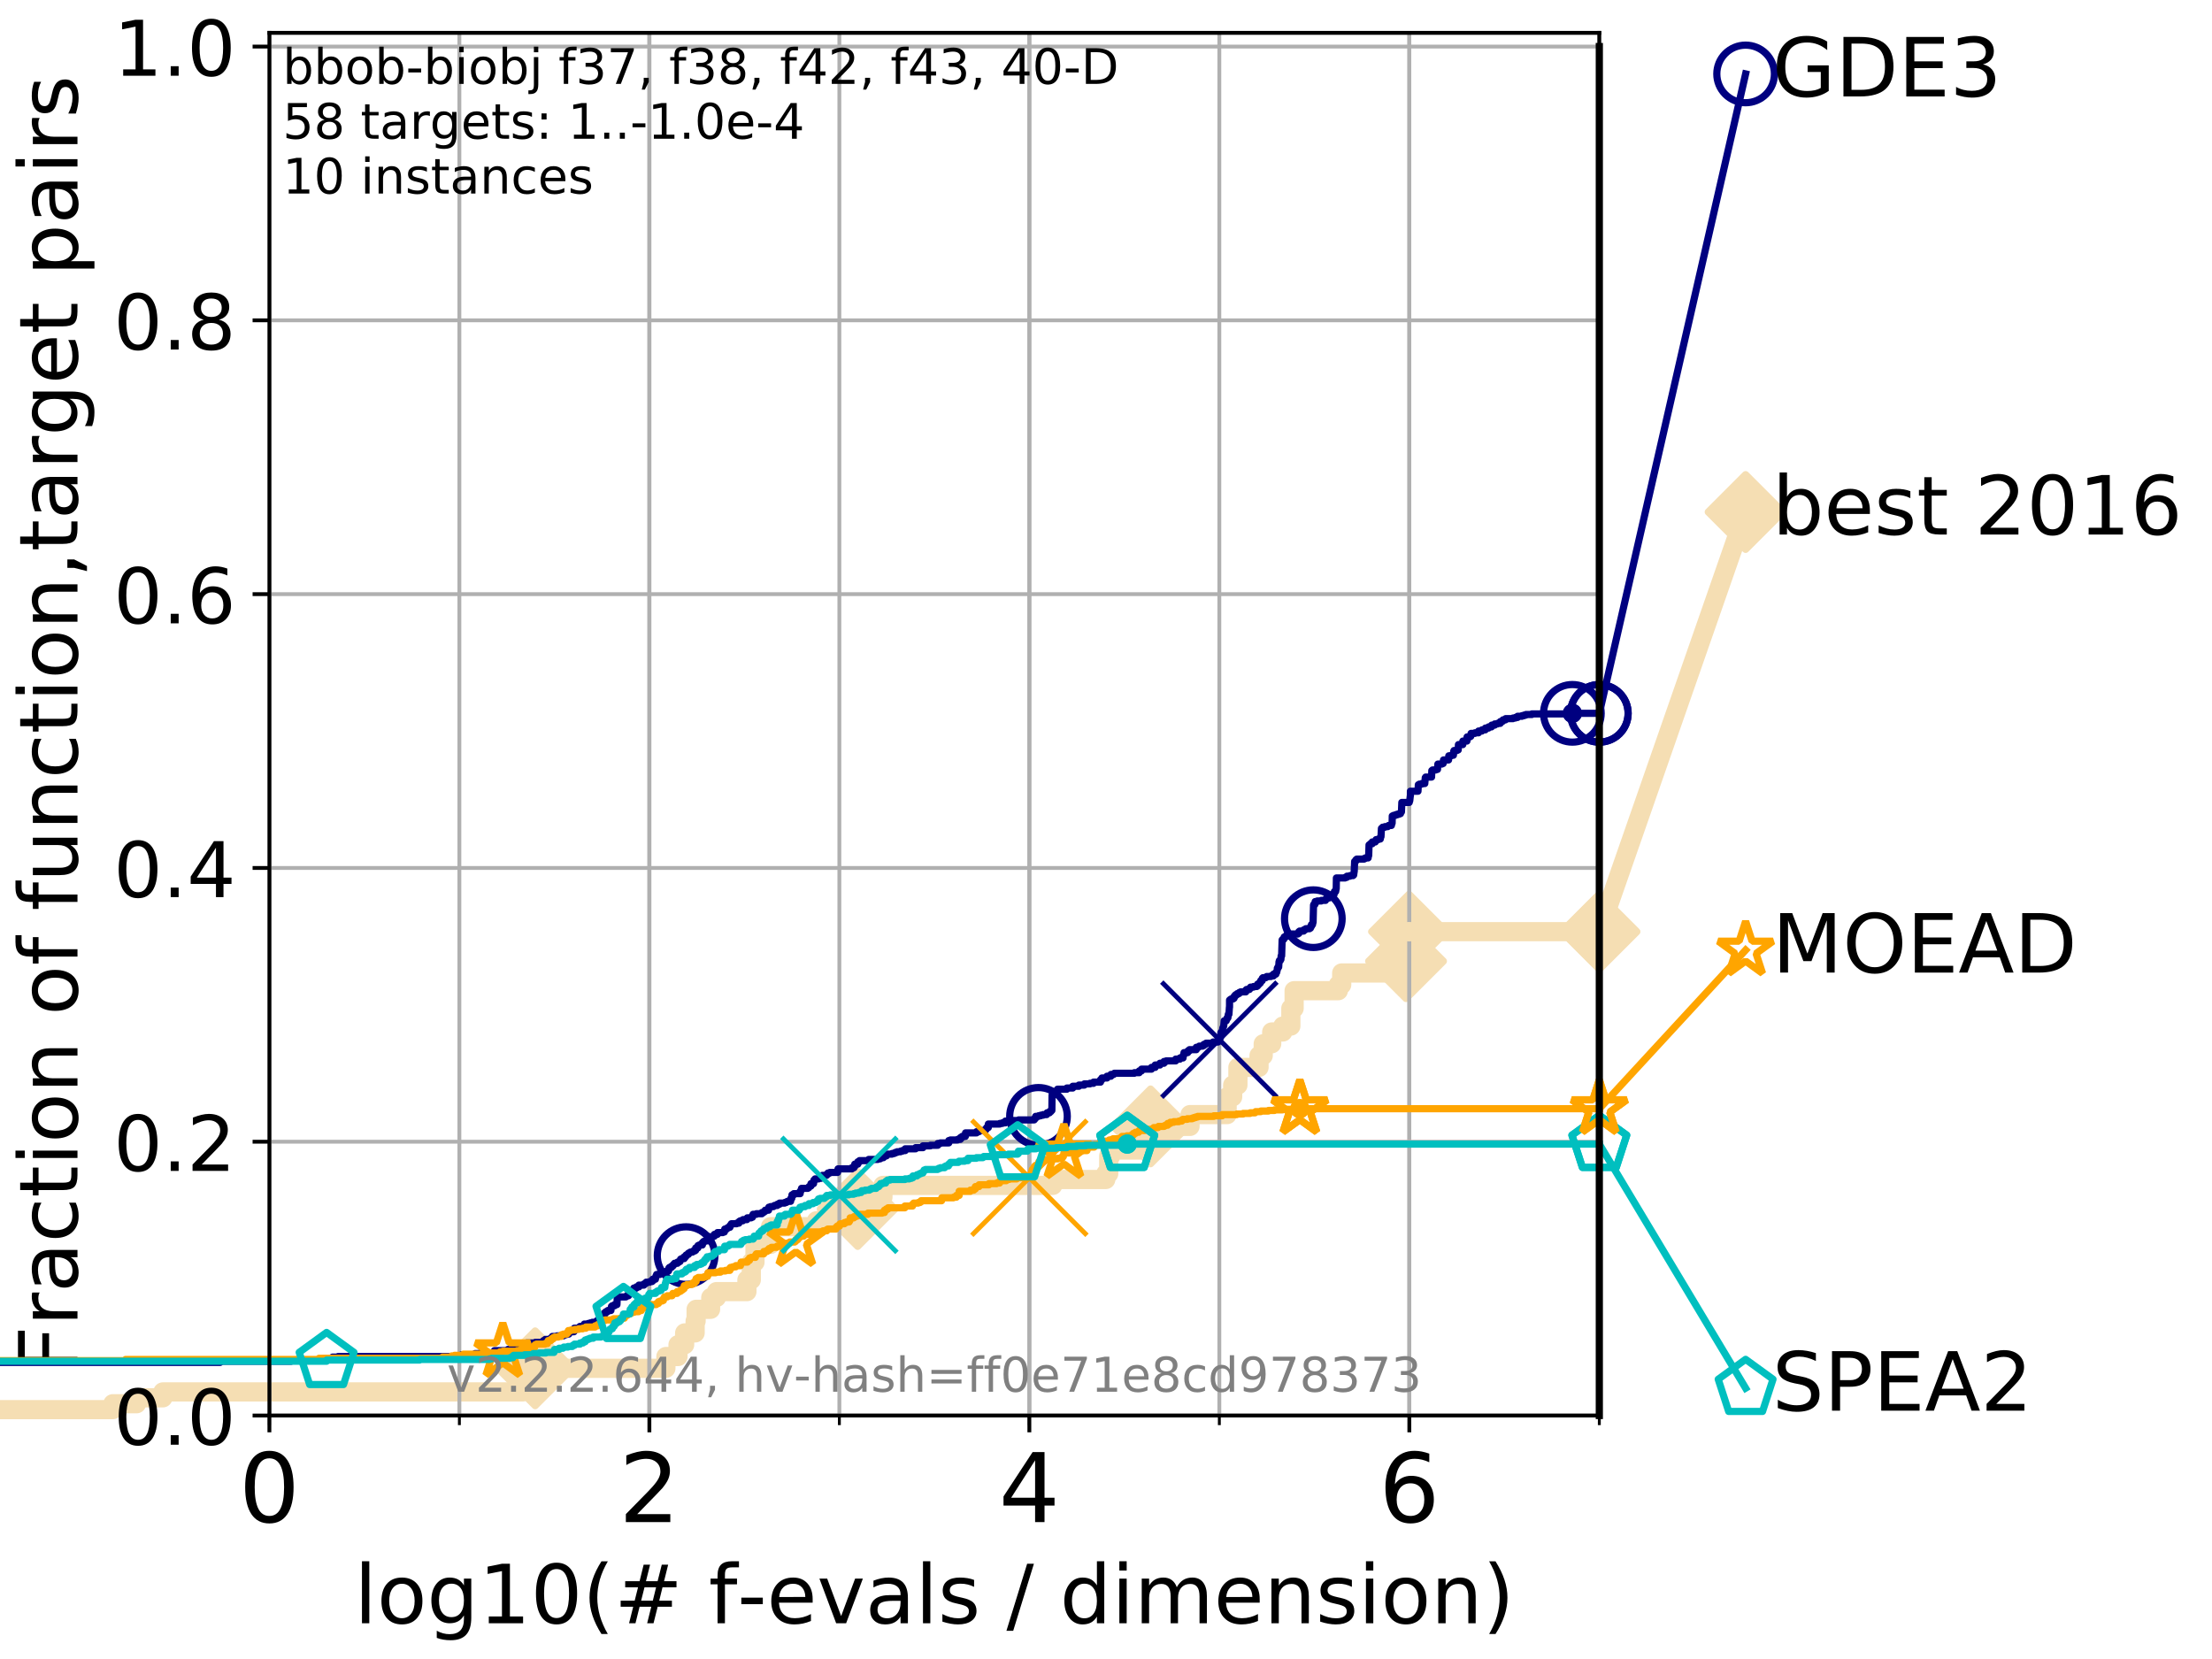 <?xml version="1.0" encoding="utf-8" standalone="no"?>
<!DOCTYPE svg PUBLIC "-//W3C//DTD SVG 1.1//EN"
  "http://www.w3.org/Graphics/SVG/1.1/DTD/svg11.dtd">
<!-- Created with matplotlib (http://matplotlib.org/) -->
<svg height="345.6pt" version="1.1" viewBox="0 0 460.8 345.6" width="460.8pt" xmlns="http://www.w3.org/2000/svg" xmlns:xlink="http://www.w3.org/1999/xlink">
 <defs>
  <style type="text/css">
*{stroke-linecap:butt;stroke-linejoin:round;}
  </style>
 </defs>
 <g id="figure_1">
  <g id="patch_1">
   <path d="M 0 345.6 
L 460.8 345.6 
L 460.8 0 
L 0 0 
z
" style="fill:#ffffff;"/>
  </g>
  <g id="axes_1">
   <g id="patch_2">
    <path d="M 56.12 294.88 
L 333.168 294.88 
L 333.168 6.845 
L 56.12 6.845 
z
" style="fill:#ffffff;"/>
   </g>
   <g id="line2d_1">
    <path d="M -1 293.651 
L 23.511 293.651 
L 23.511 292.422 
L 28.456 292.422 
L 28.456 291.192 
L 33.93 291.192 
L 33.93 289.963 
L 108.896 289.963 
L 108.896 287.505 
L 111.482 287.505 
L 111.482 285.046 
L 138.719 285.046 
L 138.719 282.588 
L 141.243 282.588 
L 141.243 280.129 
L 142.626 280.129 
L 142.626 277.671 
L 144.807 277.671 
L 144.807 275.212 
L 145.013 275.212 
L 145.013 272.754 
L 148.023 272.754 
L 148.023 271.524 
L 148.066 271.524 
L 148.066 270.295 
L 149.259 270.295 
L 149.259 269.066 
L 155.598 269.066 
L 155.598 266.608 
L 156.509 266.608 
L 156.509 262.92 
L 157.28 262.92 
L 157.28 259.232 
L 160.511 259.232 
L 160.511 255.544 
L 170.067 255.544 
L 170.067 254.315 
L 175.59 254.315 
L 175.59 251.857 
L 178.673 251.857 
L 178.673 249.398 
L 183.932 249.398 
L 183.932 246.94 
L 219.318 246.94 
L 219.318 245.711 
L 230.356 245.711 
L 230.356 244.481 
L 230.969 244.481 
L 230.969 240.794 
L 231.402 240.794 
L 231.402 239.564 
L 239.19 239.564 
L 239.19 237.106 
L 239.68 237.106 
L 239.68 234.647 
L 247.899 234.647 
L 247.899 232.189 
L 255.637 232.189 
L 255.637 228.501 
L 256.788 228.501 
L 256.788 226.043 
L 257.88 226.043 
L 257.88 222.355 
L 262.276 222.355 
L 262.276 219.897 
L 263.151 219.897 
L 263.151 217.438 
L 264.919 217.438 
L 264.919 214.98 
L 267.234 214.98 
L 267.234 213.75 
L 268.904 213.75 
L 268.904 210.063 
L 269.589 210.063 
L 269.589 206.375 
L 278.798 206.375 
L 278.798 205.146 
L 279.502 205.146 
L 279.502 202.687 
L 292.421 202.687 
L 292.421 200.229 
L 292.9 200.229 
L 292.9 197.77 
L 293.147 197.77 
L 293.147 195.312 
L 293.524 195.312 
L 293.524 194.083 
L 333.168 194.083 
" style="fill:none;stroke:#f5deb3;stroke-linecap:square;stroke-width:4;"/>
   </g>
   <g id="line2d_2">
    <defs>
     <path d="M -0 7.778 
L 7.778 0 
L 0 -7.778 
L -7.778 -0 
z
" id="m49deee57ca" style="stroke:#f5deb3;stroke-linejoin:miter;stroke-width:1.5;"/>
    </defs>
    <g>
     <use style="fill:#f5deb3;stroke:#f5deb3;stroke-linejoin:miter;stroke-width:1.5;" x="111.482" xlink:href="#m49deee57ca" y="285.046"/>
     <use style="fill:#f5deb3;stroke:#f5deb3;stroke-linejoin:miter;stroke-width:1.5;" x="178.673" xlink:href="#m49deee57ca" y="251.857"/>
     <use style="fill:#f5deb3;stroke:#f5deb3;stroke-linejoin:miter;stroke-width:1.5;" x="239.68" xlink:href="#m49deee57ca" y="234.647"/>
     <use style="fill:#f5deb3;stroke:#f5deb3;stroke-linejoin:miter;stroke-width:1.5;" x="292.9" xlink:href="#m49deee57ca" y="200.229"/>
     <use style="fill:#f5deb3;stroke:#f5deb3;stroke-linejoin:miter;stroke-width:1.5;" x="293.524" xlink:href="#m49deee57ca" y="194.083"/>
     <use style="fill:#f5deb3;stroke:#f5deb3;stroke-linejoin:miter;stroke-width:1.5;" x="333.168" xlink:href="#m49deee57ca" y="194.083"/>
    </g>
   </g>
   <g id="line2d_3">
    <path style="fill:none;stroke:#f5deb3;stroke-linecap:square;stroke-width:4;"/>
    <g/>
   </g>
   <g id="line2d_4">
    <path d="M 333.168 194.083 
L 363.643 106.659 
" style="fill:none;stroke:#f5deb3;stroke-linecap:square;stroke-width:4;"/>
    <g>
     <use style="fill:#f5deb3;stroke:#f5deb3;stroke-linejoin:miter;stroke-width:1.5;" x="333.168" xlink:href="#m49deee57ca" y="194.083"/>
     <use style="fill:#f5deb3;stroke:#f5deb3;stroke-linejoin:miter;stroke-width:1.5;" x="363.643" xlink:href="#m49deee57ca" y="106.659"/>
    </g>
   </g>
   <g id="matplotlib.axis_1">
    <g id="xtick_1">
     <g id="line2d_5">
      <path clip-path="url(#pfeeae656a7)" d="M 56.12 294.88 
L 56.12 6.845 
" style="fill:none;stroke:#b0b0b0;stroke-linecap:square;stroke-width:0.8;"/>
     </g>
     <g id="line2d_6">
      <defs>
       <path d="M 0 0 
L 0 3.5 
" id="m9ff296e7ec" style="stroke:#000000;stroke-width:0.8;"/>
      </defs>
      <g>
       <use style="stroke:#000000;stroke-width:0.8;" x="56.12" xlink:href="#m9ff296e7ec" y="294.88"/>
      </g>
     </g>
     <g id="text_1">
      <!-- 0 -->
      <defs>
       <path d="M 31.781 66.406 
Q 24.172 66.406 20.328 58.906 
Q 16.5 51.422 16.5 36.375 
Q 16.5 21.391 20.328 13.891 
Q 24.172 6.391 31.781 6.391 
Q 39.453 6.391 43.281 13.891 
Q 47.125 21.391 47.125 36.375 
Q 47.125 51.422 43.281 58.906 
Q 39.453 66.406 31.781 66.406 
z
M 31.781 74.219 
Q 44.047 74.219 50.516 64.516 
Q 56.984 54.828 56.984 36.375 
Q 56.984 17.969 50.516 8.266 
Q 44.047 -1.422 31.781 -1.422 
Q 19.531 -1.422 13.062 8.266 
Q 6.594 17.969 6.594 36.375 
Q 6.594 54.828 13.062 64.516 
Q 19.531 74.219 31.781 74.219 
z
" id="DejaVuSans-30"/>
      </defs>
      <g transform="translate(49.758 317.077)scale(0.2 -0.2)">
       <use xlink:href="#DejaVuSans-30"/>
      </g>
     </g>
    </g>
    <g id="xtick_2">
     <g id="line2d_7">
      <path clip-path="url(#pfeeae656a7)" d="M 135.277 294.88 
L 135.277 6.845 
" style="fill:none;stroke:#b0b0b0;stroke-linecap:square;stroke-width:0.8;"/>
     </g>
     <g id="line2d_8">
      <g>
       <use style="stroke:#000000;stroke-width:0.8;" x="135.277" xlink:href="#m9ff296e7ec" y="294.88"/>
      </g>
     </g>
     <g id="text_2">
      <!-- 2 -->
      <defs>
       <path d="M 19.188 8.297 
L 53.609 8.297 
L 53.609 0 
L 7.328 0 
L 7.328 8.297 
Q 12.938 14.109 22.625 23.891 
Q 32.328 33.688 34.812 36.531 
Q 39.547 41.844 41.422 45.531 
Q 43.312 49.219 43.312 52.781 
Q 43.312 58.594 39.234 62.25 
Q 35.156 65.922 28.609 65.922 
Q 23.969 65.922 18.812 64.312 
Q 13.672 62.703 7.812 59.422 
L 7.812 69.391 
Q 13.766 71.781 18.938 73 
Q 24.125 74.219 28.422 74.219 
Q 39.75 74.219 46.484 68.547 
Q 53.219 62.891 53.219 53.422 
Q 53.219 48.922 51.531 44.891 
Q 49.859 40.875 45.406 35.406 
Q 44.188 33.984 37.641 27.219 
Q 31.109 20.453 19.188 8.297 
z
" id="DejaVuSans-32"/>
      </defs>
      <g transform="translate(128.914 317.077)scale(0.2 -0.2)">
       <use xlink:href="#DejaVuSans-32"/>
      </g>
     </g>
    </g>
    <g id="xtick_3">
     <g id="line2d_9">
      <path clip-path="url(#pfeeae656a7)" d="M 214.433 294.88 
L 214.433 6.845 
" style="fill:none;stroke:#b0b0b0;stroke-linecap:square;stroke-width:0.8;"/>
     </g>
     <g id="line2d_10">
      <g>
       <use style="stroke:#000000;stroke-width:0.8;" x="214.433" xlink:href="#m9ff296e7ec" y="294.88"/>
      </g>
     </g>
     <g id="text_3">
      <!-- 4 -->
      <defs>
       <path d="M 37.797 64.312 
L 12.891 25.391 
L 37.797 25.391 
z
M 35.203 72.906 
L 47.609 72.906 
L 47.609 25.391 
L 58.016 25.391 
L 58.016 17.188 
L 47.609 17.188 
L 47.609 0 
L 37.797 0 
L 37.797 17.188 
L 4.891 17.188 
L 4.891 26.703 
z
" id="DejaVuSans-34"/>
      </defs>
      <g transform="translate(208.071 317.077)scale(0.2 -0.2)">
       <use xlink:href="#DejaVuSans-34"/>
      </g>
     </g>
    </g>
    <g id="xtick_4">
     <g id="line2d_11">
      <path clip-path="url(#pfeeae656a7)" d="M 293.59 294.88 
L 293.59 6.845 
" style="fill:none;stroke:#b0b0b0;stroke-linecap:square;stroke-width:0.8;"/>
     </g>
     <g id="line2d_12">
      <g>
       <use style="stroke:#000000;stroke-width:0.8;" x="293.59" xlink:href="#m9ff296e7ec" y="294.88"/>
      </g>
     </g>
     <g id="text_4">
      <!-- 6 -->
      <defs>
       <path d="M 33.016 40.375 
Q 26.375 40.375 22.484 35.828 
Q 18.609 31.297 18.609 23.391 
Q 18.609 15.531 22.484 10.953 
Q 26.375 6.391 33.016 6.391 
Q 39.656 6.391 43.531 10.953 
Q 47.406 15.531 47.406 23.391 
Q 47.406 31.297 43.531 35.828 
Q 39.656 40.375 33.016 40.375 
z
M 52.594 71.297 
L 52.594 62.312 
Q 48.875 64.062 45.094 64.984 
Q 41.312 65.922 37.594 65.922 
Q 27.828 65.922 22.672 59.328 
Q 17.531 52.734 16.797 39.406 
Q 19.672 43.656 24.016 45.922 
Q 28.375 48.188 33.594 48.188 
Q 44.578 48.188 50.953 41.516 
Q 57.328 34.859 57.328 23.391 
Q 57.328 12.156 50.688 5.359 
Q 44.047 -1.422 33.016 -1.422 
Q 20.359 -1.422 13.672 8.266 
Q 6.984 17.969 6.984 36.375 
Q 6.984 53.656 15.188 63.938 
Q 23.391 74.219 37.203 74.219 
Q 40.922 74.219 44.703 73.484 
Q 48.484 72.75 52.594 71.297 
z
" id="DejaVuSans-36"/>
      </defs>
      <g transform="translate(287.227 317.077)scale(0.2 -0.2)">
       <use xlink:href="#DejaVuSans-36"/>
      </g>
     </g>
    </g>
    <g id="xtick_5">
     <g id="line2d_13">
      <path clip-path="url(#pfeeae656a7)" d="M 56.12 294.88 
L 56.12 6.845 
" style="fill:none;stroke:#b0b0b0;stroke-linecap:square;stroke-width:0.8;"/>
     </g>
     <g id="line2d_14">
      <defs>
       <path d="M 0 0 
L 0 2 
" id="m8e3a9b209f" style="stroke:#000000;stroke-width:0.6;"/>
      </defs>
      <g>
       <use style="stroke:#000000;stroke-width:0.6;" x="56.12" xlink:href="#m8e3a9b209f" y="294.88"/>
      </g>
     </g>
    </g>
    <g id="xtick_6">
     <g id="line2d_15">
      <path clip-path="url(#pfeeae656a7)" d="M 95.698 294.88 
L 95.698 6.845 
" style="fill:none;stroke:#b0b0b0;stroke-linecap:square;stroke-width:0.8;"/>
     </g>
     <g id="line2d_16">
      <g>
       <use style="stroke:#000000;stroke-width:0.6;" x="95.698" xlink:href="#m8e3a9b209f" y="294.88"/>
      </g>
     </g>
    </g>
    <g id="xtick_7">
     <g id="line2d_17">
      <path clip-path="url(#pfeeae656a7)" d="M 135.277 294.88 
L 135.277 6.845 
" style="fill:none;stroke:#b0b0b0;stroke-linecap:square;stroke-width:0.8;"/>
     </g>
     <g id="line2d_18">
      <g>
       <use style="stroke:#000000;stroke-width:0.6;" x="135.277" xlink:href="#m8e3a9b209f" y="294.88"/>
      </g>
     </g>
    </g>
    <g id="xtick_8">
     <g id="line2d_19">
      <path clip-path="url(#pfeeae656a7)" d="M 174.855 294.88 
L 174.855 6.845 
" style="fill:none;stroke:#b0b0b0;stroke-linecap:square;stroke-width:0.8;"/>
     </g>
     <g id="line2d_20">
      <g>
       <use style="stroke:#000000;stroke-width:0.6;" x="174.855" xlink:href="#m8e3a9b209f" y="294.88"/>
      </g>
     </g>
    </g>
    <g id="xtick_9">
     <g id="line2d_21">
      <path clip-path="url(#pfeeae656a7)" d="M 214.433 294.88 
L 214.433 6.845 
" style="fill:none;stroke:#b0b0b0;stroke-linecap:square;stroke-width:0.8;"/>
     </g>
     <g id="line2d_22">
      <g>
       <use style="stroke:#000000;stroke-width:0.6;" x="214.433" xlink:href="#m8e3a9b209f" y="294.88"/>
      </g>
     </g>
    </g>
    <g id="xtick_10">
     <g id="line2d_23">
      <path clip-path="url(#pfeeae656a7)" d="M 254.011 294.88 
L 254.011 6.845 
" style="fill:none;stroke:#b0b0b0;stroke-linecap:square;stroke-width:0.8;"/>
     </g>
     <g id="line2d_24">
      <g>
       <use style="stroke:#000000;stroke-width:0.6;" x="254.011" xlink:href="#m8e3a9b209f" y="294.88"/>
      </g>
     </g>
    </g>
    <g id="xtick_11">
     <g id="line2d_25">
      <path clip-path="url(#pfeeae656a7)" d="M 293.59 294.88 
L 293.59 6.845 
" style="fill:none;stroke:#b0b0b0;stroke-linecap:square;stroke-width:0.8;"/>
     </g>
     <g id="line2d_26">
      <g>
       <use style="stroke:#000000;stroke-width:0.6;" x="293.59" xlink:href="#m8e3a9b209f" y="294.88"/>
      </g>
     </g>
    </g>
    <g id="xtick_12">
     <g id="line2d_27">
      <path clip-path="url(#pfeeae656a7)" d="M 333.168 294.88 
L 333.168 6.845 
" style="fill:none;stroke:#b0b0b0;stroke-linecap:square;stroke-width:0.8;"/>
     </g>
     <g id="line2d_28">
      <g>
       <use style="stroke:#000000;stroke-width:0.6;" x="333.168" xlink:href="#m8e3a9b209f" y="294.88"/>
      </g>
     </g>
    </g>
    <g id="text_5">
     <!-- log10(# f-evals / dimension) -->
     <defs>
      <path d="M 9.422 75.984 
L 18.406 75.984 
L 18.406 0 
L 9.422 0 
z
" id="DejaVuSans-6c"/>
      <path d="M 30.609 48.391 
Q 23.391 48.391 19.188 42.75 
Q 14.984 37.109 14.984 27.297 
Q 14.984 17.484 19.156 11.844 
Q 23.344 6.203 30.609 6.203 
Q 37.797 6.203 41.984 11.859 
Q 46.188 17.531 46.188 27.297 
Q 46.188 37.016 41.984 42.703 
Q 37.797 48.391 30.609 48.391 
z
M 30.609 56 
Q 42.328 56 49.016 48.375 
Q 55.719 40.766 55.719 27.297 
Q 55.719 13.875 49.016 6.219 
Q 42.328 -1.422 30.609 -1.422 
Q 18.844 -1.422 12.172 6.219 
Q 5.516 13.875 5.516 27.297 
Q 5.516 40.766 12.172 48.375 
Q 18.844 56 30.609 56 
z
" id="DejaVuSans-6f"/>
      <path d="M 45.406 27.984 
Q 45.406 37.75 41.375 43.109 
Q 37.359 48.484 30.078 48.484 
Q 22.859 48.484 18.828 43.109 
Q 14.797 37.75 14.797 27.984 
Q 14.797 18.266 18.828 12.891 
Q 22.859 7.516 30.078 7.516 
Q 37.359 7.516 41.375 12.891 
Q 45.406 18.266 45.406 27.984 
z
M 54.391 6.781 
Q 54.391 -7.172 48.188 -13.984 
Q 42 -20.797 29.203 -20.797 
Q 24.469 -20.797 20.266 -20.094 
Q 16.062 -19.391 12.109 -17.922 
L 12.109 -9.188 
Q 16.062 -11.328 19.922 -12.344 
Q 23.781 -13.375 27.781 -13.375 
Q 36.625 -13.375 41.016 -8.766 
Q 45.406 -4.156 45.406 5.172 
L 45.406 9.625 
Q 42.625 4.781 38.281 2.391 
Q 33.938 0 27.875 0 
Q 17.828 0 11.672 7.656 
Q 5.516 15.328 5.516 27.984 
Q 5.516 40.672 11.672 48.328 
Q 17.828 56 27.875 56 
Q 33.938 56 38.281 53.609 
Q 42.625 51.219 45.406 46.391 
L 45.406 54.688 
L 54.391 54.688 
z
" id="DejaVuSans-67"/>
      <path d="M 12.406 8.297 
L 28.516 8.297 
L 28.516 63.922 
L 10.984 60.406 
L 10.984 69.391 
L 28.422 72.906 
L 38.281 72.906 
L 38.281 8.297 
L 54.391 8.297 
L 54.391 0 
L 12.406 0 
z
" id="DejaVuSans-31"/>
      <path d="M 31 75.875 
Q 24.469 64.656 21.281 53.656 
Q 18.109 42.672 18.109 31.391 
Q 18.109 20.125 21.312 9.062 
Q 24.516 -2 31 -13.188 
L 23.188 -13.188 
Q 15.875 -1.703 12.234 9.375 
Q 8.594 20.453 8.594 31.391 
Q 8.594 42.281 12.203 53.312 
Q 15.828 64.359 23.188 75.875 
z
" id="DejaVuSans-28"/>
      <path d="M 51.125 44 
L 36.922 44 
L 32.812 27.688 
L 47.125 27.688 
z
M 43.797 71.781 
L 38.719 51.516 
L 52.984 51.516 
L 58.109 71.781 
L 65.922 71.781 
L 60.891 51.516 
L 76.125 51.516 
L 76.125 44 
L 58.984 44 
L 54.984 27.688 
L 70.516 27.688 
L 70.516 20.219 
L 53.078 20.219 
L 48 0 
L 40.188 0 
L 45.219 20.219 
L 30.906 20.219 
L 25.875 0 
L 18.016 0 
L 23.094 20.219 
L 7.719 20.219 
L 7.719 27.688 
L 24.906 27.688 
L 29 44 
L 13.281 44 
L 13.281 51.516 
L 30.906 51.516 
L 35.891 71.781 
z
" id="DejaVuSans-23"/>
      <path id="DejaVuSans-20"/>
      <path d="M 37.109 75.984 
L 37.109 68.5 
L 28.516 68.5 
Q 23.688 68.5 21.797 66.547 
Q 19.922 64.594 19.922 59.516 
L 19.922 54.688 
L 34.719 54.688 
L 34.719 47.703 
L 19.922 47.703 
L 19.922 0 
L 10.891 0 
L 10.891 47.703 
L 2.297 47.703 
L 2.297 54.688 
L 10.891 54.688 
L 10.891 58.5 
Q 10.891 67.625 15.141 71.797 
Q 19.391 75.984 28.609 75.984 
z
" id="DejaVuSans-66"/>
      <path d="M 4.891 31.391 
L 31.203 31.391 
L 31.203 23.391 
L 4.891 23.391 
z
" id="DejaVuSans-2d"/>
      <path d="M 56.203 29.594 
L 56.203 25.203 
L 14.891 25.203 
Q 15.484 15.922 20.484 11.062 
Q 25.484 6.203 34.422 6.203 
Q 39.594 6.203 44.453 7.469 
Q 49.312 8.734 54.109 11.281 
L 54.109 2.781 
Q 49.266 0.734 44.188 -0.344 
Q 39.109 -1.422 33.891 -1.422 
Q 20.797 -1.422 13.156 6.188 
Q 5.516 13.812 5.516 26.812 
Q 5.516 40.234 12.766 48.109 
Q 20.016 56 32.328 56 
Q 43.359 56 49.781 48.891 
Q 56.203 41.797 56.203 29.594 
z
M 47.219 32.234 
Q 47.125 39.594 43.094 43.984 
Q 39.062 48.391 32.422 48.391 
Q 24.906 48.391 20.391 44.141 
Q 15.875 39.891 15.188 32.172 
z
" id="DejaVuSans-65"/>
      <path d="M 2.984 54.688 
L 12.5 54.688 
L 29.594 8.797 
L 46.688 54.688 
L 56.203 54.688 
L 35.688 0 
L 23.484 0 
z
" id="DejaVuSans-76"/>
      <path d="M 34.281 27.484 
Q 23.391 27.484 19.188 25 
Q 14.984 22.516 14.984 16.5 
Q 14.984 11.719 18.141 8.906 
Q 21.297 6.109 26.703 6.109 
Q 34.188 6.109 38.703 11.406 
Q 43.219 16.703 43.219 25.484 
L 43.219 27.484 
z
M 52.203 31.203 
L 52.203 0 
L 43.219 0 
L 43.219 8.297 
Q 40.141 3.328 35.547 0.953 
Q 30.953 -1.422 24.312 -1.422 
Q 15.922 -1.422 10.953 3.297 
Q 6 8.016 6 15.922 
Q 6 25.141 12.172 29.828 
Q 18.359 34.516 30.609 34.516 
L 43.219 34.516 
L 43.219 35.406 
Q 43.219 41.609 39.141 45 
Q 35.062 48.391 27.688 48.391 
Q 23 48.391 18.547 47.266 
Q 14.109 46.141 10.016 43.891 
L 10.016 52.203 
Q 14.938 54.109 19.578 55.047 
Q 24.219 56 28.609 56 
Q 40.484 56 46.344 49.844 
Q 52.203 43.703 52.203 31.203 
z
" id="DejaVuSans-61"/>
      <path d="M 44.281 53.078 
L 44.281 44.578 
Q 40.484 46.531 36.375 47.5 
Q 32.281 48.484 27.875 48.484 
Q 21.188 48.484 17.844 46.438 
Q 14.5 44.391 14.5 40.281 
Q 14.5 37.156 16.891 35.375 
Q 19.281 33.594 26.516 31.984 
L 29.594 31.297 
Q 39.156 29.25 43.188 25.516 
Q 47.219 21.781 47.219 15.094 
Q 47.219 7.469 41.188 3.016 
Q 35.156 -1.422 24.609 -1.422 
Q 20.219 -1.422 15.453 -0.562 
Q 10.688 0.297 5.422 2 
L 5.422 11.281 
Q 10.406 8.688 15.234 7.391 
Q 20.062 6.109 24.812 6.109 
Q 31.156 6.109 34.562 8.281 
Q 37.984 10.453 37.984 14.406 
Q 37.984 18.062 35.516 20.016 
Q 33.062 21.969 24.703 23.781 
L 21.578 24.516 
Q 13.234 26.266 9.516 29.906 
Q 5.812 33.547 5.812 39.891 
Q 5.812 47.609 11.281 51.797 
Q 16.75 56 26.812 56 
Q 31.781 56 36.172 55.266 
Q 40.578 54.547 44.281 53.078 
z
" id="DejaVuSans-73"/>
      <path d="M 25.391 72.906 
L 33.688 72.906 
L 8.297 -9.281 
L 0 -9.281 
z
" id="DejaVuSans-2f"/>
      <path d="M 45.406 46.391 
L 45.406 75.984 
L 54.391 75.984 
L 54.391 0 
L 45.406 0 
L 45.406 8.203 
Q 42.578 3.328 38.25 0.953 
Q 33.938 -1.422 27.875 -1.422 
Q 17.969 -1.422 11.734 6.484 
Q 5.516 14.406 5.516 27.297 
Q 5.516 40.188 11.734 48.094 
Q 17.969 56 27.875 56 
Q 33.938 56 38.25 53.625 
Q 42.578 51.266 45.406 46.391 
z
M 14.797 27.297 
Q 14.797 17.391 18.875 11.75 
Q 22.953 6.109 30.078 6.109 
Q 37.203 6.109 41.297 11.75 
Q 45.406 17.391 45.406 27.297 
Q 45.406 37.203 41.297 42.844 
Q 37.203 48.484 30.078 48.484 
Q 22.953 48.484 18.875 42.844 
Q 14.797 37.203 14.797 27.297 
z
" id="DejaVuSans-64"/>
      <path d="M 9.422 54.688 
L 18.406 54.688 
L 18.406 0 
L 9.422 0 
z
M 9.422 75.984 
L 18.406 75.984 
L 18.406 64.594 
L 9.422 64.594 
z
" id="DejaVuSans-69"/>
      <path d="M 52 44.188 
Q 55.375 50.25 60.062 53.125 
Q 64.75 56 71.094 56 
Q 79.641 56 84.281 50.016 
Q 88.922 44.047 88.922 33.016 
L 88.922 0 
L 79.891 0 
L 79.891 32.719 
Q 79.891 40.578 77.094 44.375 
Q 74.312 48.188 68.609 48.188 
Q 61.625 48.188 57.562 43.547 
Q 53.516 38.922 53.516 30.906 
L 53.516 0 
L 44.484 0 
L 44.484 32.719 
Q 44.484 40.625 41.703 44.406 
Q 38.922 48.188 33.109 48.188 
Q 26.219 48.188 22.156 43.531 
Q 18.109 38.875 18.109 30.906 
L 18.109 0 
L 9.078 0 
L 9.078 54.688 
L 18.109 54.688 
L 18.109 46.188 
Q 21.188 51.219 25.484 53.609 
Q 29.781 56 35.688 56 
Q 41.656 56 45.828 52.969 
Q 50 49.953 52 44.188 
z
" id="DejaVuSans-6d"/>
      <path d="M 54.891 33.016 
L 54.891 0 
L 45.906 0 
L 45.906 32.719 
Q 45.906 40.484 42.875 44.328 
Q 39.844 48.188 33.797 48.188 
Q 26.516 48.188 22.312 43.547 
Q 18.109 38.922 18.109 30.906 
L 18.109 0 
L 9.078 0 
L 9.078 54.688 
L 18.109 54.688 
L 18.109 46.188 
Q 21.344 51.125 25.703 53.562 
Q 30.078 56 35.797 56 
Q 45.219 56 50.047 50.172 
Q 54.891 44.344 54.891 33.016 
z
" id="DejaVuSans-6e"/>
      <path d="M 8.016 75.875 
L 15.828 75.875 
Q 23.141 64.359 26.781 53.312 
Q 30.422 42.281 30.422 31.391 
Q 30.422 20.453 26.781 9.375 
Q 23.141 -1.703 15.828 -13.188 
L 8.016 -13.188 
Q 14.5 -2 17.703 9.062 
Q 20.906 20.125 20.906 31.391 
Q 20.906 42.672 17.703 53.656 
Q 14.5 64.656 8.016 75.875 
z
" id="DejaVuSans-29"/>
     </defs>
     <g transform="translate(73.803 338.154)scale(0.17 -0.17)">
      <use xlink:href="#DejaVuSans-6c"/>
      <use x="27.783" xlink:href="#DejaVuSans-6f"/>
      <use x="88.965" xlink:href="#DejaVuSans-67"/>
      <use x="152.441" xlink:href="#DejaVuSans-31"/>
      <use x="216.064" xlink:href="#DejaVuSans-30"/>
      <use x="279.688" xlink:href="#DejaVuSans-28"/>
      <use x="318.701" xlink:href="#DejaVuSans-23"/>
      <use x="402.49" xlink:href="#DejaVuSans-20"/>
      <use x="434.277" xlink:href="#DejaVuSans-66"/>
      <use x="469.404" xlink:href="#DejaVuSans-2d"/>
      <use x="505.488" xlink:href="#DejaVuSans-65"/>
      <use x="567.012" xlink:href="#DejaVuSans-76"/>
      <use x="626.191" xlink:href="#DejaVuSans-61"/>
      <use x="687.471" xlink:href="#DejaVuSans-6c"/>
      <use x="715.254" xlink:href="#DejaVuSans-73"/>
      <use x="767.354" xlink:href="#DejaVuSans-20"/>
      <use x="799.141" xlink:href="#DejaVuSans-2f"/>
      <use x="832.832" xlink:href="#DejaVuSans-20"/>
      <use x="864.619" xlink:href="#DejaVuSans-64"/>
      <use x="928.096" xlink:href="#DejaVuSans-69"/>
      <use x="955.879" xlink:href="#DejaVuSans-6d"/>
      <use x="1053.291" xlink:href="#DejaVuSans-65"/>
      <use x="1114.814" xlink:href="#DejaVuSans-6e"/>
      <use x="1178.193" xlink:href="#DejaVuSans-73"/>
      <use x="1230.293" xlink:href="#DejaVuSans-69"/>
      <use x="1258.076" xlink:href="#DejaVuSans-6f"/>
      <use x="1319.258" xlink:href="#DejaVuSans-6e"/>
      <use x="1382.637" xlink:href="#DejaVuSans-29"/>
     </g>
    </g>
   </g>
   <g id="matplotlib.axis_2">
    <g id="ytick_1">
     <g id="line2d_29">
      <path clip-path="url(#pfeeae656a7)" d="M 56.12 294.88 
L 333.168 294.88 
" style="fill:none;stroke:#b0b0b0;stroke-linecap:square;stroke-width:0.8;"/>
     </g>
     <g id="line2d_30">
      <defs>
       <path d="M 0 0 
L -3.5 0 
" id="md0539b45d1" style="stroke:#000000;stroke-width:0.8;"/>
      </defs>
      <g>
       <use style="stroke:#000000;stroke-width:0.8;" x="56.12" xlink:href="#md0539b45d1" y="294.88"/>
      </g>
     </g>
     <g id="text_6">
      <!-- 0.0 -->
      <defs>
       <path d="M 10.688 12.406 
L 21 12.406 
L 21 0 
L 10.688 0 
z
" id="DejaVuSans-2e"/>
      </defs>
      <g transform="translate(23.675 300.959)scale(0.16 -0.16)">
       <use xlink:href="#DejaVuSans-30"/>
       <use x="63.623" xlink:href="#DejaVuSans-2e"/>
       <use x="95.41" xlink:href="#DejaVuSans-30"/>
      </g>
     </g>
    </g>
    <g id="ytick_2">
     <g id="line2d_31">
      <path clip-path="url(#pfeeae656a7)" d="M 56.12 237.843 
L 333.168 237.843 
" style="fill:none;stroke:#b0b0b0;stroke-linecap:square;stroke-width:0.8;"/>
     </g>
     <g id="line2d_32">
      <g>
       <use style="stroke:#000000;stroke-width:0.8;" x="56.12" xlink:href="#md0539b45d1" y="237.843"/>
      </g>
     </g>
     <g id="text_7">
      <!-- 0.2 -->
      <g transform="translate(23.675 243.922)scale(0.16 -0.16)">
       <use xlink:href="#DejaVuSans-30"/>
       <use x="63.623" xlink:href="#DejaVuSans-2e"/>
       <use x="95.41" xlink:href="#DejaVuSans-32"/>
      </g>
     </g>
    </g>
    <g id="ytick_3">
     <g id="line2d_33">
      <path clip-path="url(#pfeeae656a7)" d="M 56.12 180.807 
L 333.168 180.807 
" style="fill:none;stroke:#b0b0b0;stroke-linecap:square;stroke-width:0.8;"/>
     </g>
     <g id="line2d_34">
      <g>
       <use style="stroke:#000000;stroke-width:0.8;" x="56.12" xlink:href="#md0539b45d1" y="180.807"/>
      </g>
     </g>
     <g id="text_8">
      <!-- 0.4 -->
      <g transform="translate(23.675 186.886)scale(0.16 -0.16)">
       <use xlink:href="#DejaVuSans-30"/>
       <use x="63.623" xlink:href="#DejaVuSans-2e"/>
       <use x="95.41" xlink:href="#DejaVuSans-34"/>
      </g>
     </g>
    </g>
    <g id="ytick_4">
     <g id="line2d_35">
      <path clip-path="url(#pfeeae656a7)" d="M 56.12 123.77 
L 333.168 123.77 
" style="fill:none;stroke:#b0b0b0;stroke-linecap:square;stroke-width:0.8;"/>
     </g>
     <g id="line2d_36">
      <g>
       <use style="stroke:#000000;stroke-width:0.8;" x="56.12" xlink:href="#md0539b45d1" y="123.77"/>
      </g>
     </g>
     <g id="text_9">
      <!-- 0.6 -->
      <g transform="translate(23.675 129.849)scale(0.16 -0.16)">
       <use xlink:href="#DejaVuSans-30"/>
       <use x="63.623" xlink:href="#DejaVuSans-2e"/>
       <use x="95.41" xlink:href="#DejaVuSans-36"/>
      </g>
     </g>
    </g>
    <g id="ytick_5">
     <g id="line2d_37">
      <path clip-path="url(#pfeeae656a7)" d="M 56.12 66.734 
L 333.168 66.734 
" style="fill:none;stroke:#b0b0b0;stroke-linecap:square;stroke-width:0.8;"/>
     </g>
     <g id="line2d_38">
      <g>
       <use style="stroke:#000000;stroke-width:0.8;" x="56.12" xlink:href="#md0539b45d1" y="66.734"/>
      </g>
     </g>
     <g id="text_10">
      <!-- 0.8 -->
      <defs>
       <path d="M 31.781 34.625 
Q 24.75 34.625 20.719 30.859 
Q 16.703 27.094 16.703 20.516 
Q 16.703 13.922 20.719 10.156 
Q 24.75 6.391 31.781 6.391 
Q 38.812 6.391 42.859 10.172 
Q 46.922 13.969 46.922 20.516 
Q 46.922 27.094 42.891 30.859 
Q 38.875 34.625 31.781 34.625 
z
M 21.922 38.812 
Q 15.578 40.375 12.031 44.719 
Q 8.5 49.078 8.5 55.328 
Q 8.5 64.062 14.719 69.141 
Q 20.953 74.219 31.781 74.219 
Q 42.672 74.219 48.875 69.141 
Q 55.078 64.062 55.078 55.328 
Q 55.078 49.078 51.531 44.719 
Q 48 40.375 41.703 38.812 
Q 48.828 37.156 52.797 32.312 
Q 56.781 27.484 56.781 20.516 
Q 56.781 9.906 50.312 4.234 
Q 43.844 -1.422 31.781 -1.422 
Q 19.734 -1.422 13.25 4.234 
Q 6.781 9.906 6.781 20.516 
Q 6.781 27.484 10.781 32.312 
Q 14.797 37.156 21.922 38.812 
z
M 18.312 54.391 
Q 18.312 48.734 21.844 45.562 
Q 25.391 42.391 31.781 42.391 
Q 38.141 42.391 41.719 45.562 
Q 45.312 48.734 45.312 54.391 
Q 45.312 60.062 41.719 63.234 
Q 38.141 66.406 31.781 66.406 
Q 25.391 66.406 21.844 63.234 
Q 18.312 60.062 18.312 54.391 
z
" id="DejaVuSans-38"/>
      </defs>
      <g transform="translate(23.675 72.812)scale(0.16 -0.16)">
       <use xlink:href="#DejaVuSans-30"/>
       <use x="63.623" xlink:href="#DejaVuSans-2e"/>
       <use x="95.41" xlink:href="#DejaVuSans-38"/>
      </g>
     </g>
    </g>
    <g id="ytick_6">
     <g id="line2d_39">
      <path clip-path="url(#pfeeae656a7)" d="M 56.12 9.697 
L 333.168 9.697 
" style="fill:none;stroke:#b0b0b0;stroke-linecap:square;stroke-width:0.8;"/>
     </g>
     <g id="line2d_40">
      <g>
       <use style="stroke:#000000;stroke-width:0.8;" x="56.12" xlink:href="#md0539b45d1" y="9.697"/>
      </g>
     </g>
     <g id="text_11">
      <!-- 1.0 -->
      <g transform="translate(23.675 15.776)scale(0.16 -0.16)">
       <use xlink:href="#DejaVuSans-31"/>
       <use x="63.623" xlink:href="#DejaVuSans-2e"/>
       <use x="95.41" xlink:href="#DejaVuSans-30"/>
      </g>
     </g>
    </g>
    <g id="text_12">
     <!-- Fraction of function,target pairs -->
     <defs>
      <path d="M 9.812 72.906 
L 51.703 72.906 
L 51.703 64.594 
L 19.672 64.594 
L 19.672 43.109 
L 48.578 43.109 
L 48.578 34.812 
L 19.672 34.812 
L 19.672 0 
L 9.812 0 
z
" id="DejaVuSans-46"/>
      <path d="M 41.109 46.297 
Q 39.594 47.172 37.812 47.578 
Q 36.031 48 33.891 48 
Q 26.266 48 22.188 43.047 
Q 18.109 38.094 18.109 28.812 
L 18.109 0 
L 9.078 0 
L 9.078 54.688 
L 18.109 54.688 
L 18.109 46.188 
Q 20.953 51.172 25.484 53.578 
Q 30.031 56 36.531 56 
Q 37.453 56 38.578 55.875 
Q 39.703 55.766 41.062 55.516 
z
" id="DejaVuSans-72"/>
      <path d="M 48.781 52.594 
L 48.781 44.188 
Q 44.969 46.297 41.141 47.344 
Q 37.312 48.391 33.406 48.391 
Q 24.656 48.391 19.812 42.844 
Q 14.984 37.312 14.984 27.297 
Q 14.984 17.281 19.812 11.734 
Q 24.656 6.203 33.406 6.203 
Q 37.312 6.203 41.141 7.25 
Q 44.969 8.297 48.781 10.406 
L 48.781 2.094 
Q 45.016 0.344 40.984 -0.531 
Q 36.969 -1.422 32.422 -1.422 
Q 20.062 -1.422 12.781 6.344 
Q 5.516 14.109 5.516 27.297 
Q 5.516 40.672 12.859 48.328 
Q 20.219 56 33.016 56 
Q 37.156 56 41.109 55.141 
Q 45.062 54.297 48.781 52.594 
z
" id="DejaVuSans-63"/>
      <path d="M 18.312 70.219 
L 18.312 54.688 
L 36.812 54.688 
L 36.812 47.703 
L 18.312 47.703 
L 18.312 18.016 
Q 18.312 11.328 20.141 9.422 
Q 21.969 7.516 27.594 7.516 
L 36.812 7.516 
L 36.812 0 
L 27.594 0 
Q 17.188 0 13.234 3.875 
Q 9.281 7.766 9.281 18.016 
L 9.281 47.703 
L 2.688 47.703 
L 2.688 54.688 
L 9.281 54.688 
L 9.281 70.219 
z
" id="DejaVuSans-74"/>
      <path d="M 8.5 21.578 
L 8.5 54.688 
L 17.484 54.688 
L 17.484 21.922 
Q 17.484 14.156 20.5 10.266 
Q 23.531 6.391 29.594 6.391 
Q 36.859 6.391 41.078 11.031 
Q 45.312 15.672 45.312 23.688 
L 45.312 54.688 
L 54.297 54.688 
L 54.297 0 
L 45.312 0 
L 45.312 8.406 
Q 42.047 3.422 37.719 1 
Q 33.406 -1.422 27.688 -1.422 
Q 18.266 -1.422 13.375 4.438 
Q 8.5 10.297 8.5 21.578 
z
M 31.109 56 
z
" id="DejaVuSans-75"/>
      <path d="M 11.719 12.406 
L 22.016 12.406 
L 22.016 4 
L 14.016 -11.625 
L 7.719 -11.625 
L 11.719 4 
z
" id="DejaVuSans-2c"/>
      <path d="M 18.109 8.203 
L 18.109 -20.797 
L 9.078 -20.797 
L 9.078 54.688 
L 18.109 54.688 
L 18.109 46.391 
Q 20.953 51.266 25.266 53.625 
Q 29.594 56 35.594 56 
Q 45.562 56 51.781 48.094 
Q 58.016 40.188 58.016 27.297 
Q 58.016 14.406 51.781 6.484 
Q 45.562 -1.422 35.594 -1.422 
Q 29.594 -1.422 25.266 0.953 
Q 20.953 3.328 18.109 8.203 
z
M 48.688 27.297 
Q 48.688 37.203 44.609 42.844 
Q 40.531 48.484 33.406 48.484 
Q 26.266 48.484 22.188 42.844 
Q 18.109 37.203 18.109 27.297 
Q 18.109 17.391 22.188 11.75 
Q 26.266 6.109 33.406 6.109 
Q 40.531 6.109 44.609 11.75 
Q 48.688 17.391 48.688 27.297 
z
" id="DejaVuSans-70"/>
     </defs>
     <g transform="translate(16.14 286.002)rotate(-90)scale(0.17 -0.17)">
      <use xlink:href="#DejaVuSans-46"/>
      <use x="57.41" xlink:href="#DejaVuSans-72"/>
      <use x="98.523" xlink:href="#DejaVuSans-61"/>
      <use x="159.803" xlink:href="#DejaVuSans-63"/>
      <use x="214.783" xlink:href="#DejaVuSans-74"/>
      <use x="253.992" xlink:href="#DejaVuSans-69"/>
      <use x="281.775" xlink:href="#DejaVuSans-6f"/>
      <use x="342.957" xlink:href="#DejaVuSans-6e"/>
      <use x="406.336" xlink:href="#DejaVuSans-20"/>
      <use x="438.123" xlink:href="#DejaVuSans-6f"/>
      <use x="499.305" xlink:href="#DejaVuSans-66"/>
      <use x="534.51" xlink:href="#DejaVuSans-20"/>
      <use x="566.297" xlink:href="#DejaVuSans-66"/>
      <use x="601.502" xlink:href="#DejaVuSans-75"/>
      <use x="664.881" xlink:href="#DejaVuSans-6e"/>
      <use x="728.26" xlink:href="#DejaVuSans-63"/>
      <use x="783.24" xlink:href="#DejaVuSans-74"/>
      <use x="822.449" xlink:href="#DejaVuSans-69"/>
      <use x="850.232" xlink:href="#DejaVuSans-6f"/>
      <use x="911.414" xlink:href="#DejaVuSans-6e"/>
      <use x="974.793" xlink:href="#DejaVuSans-2c"/>
      <use x="1006.58" xlink:href="#DejaVuSans-74"/>
      <use x="1045.789" xlink:href="#DejaVuSans-61"/>
      <use x="1107.068" xlink:href="#DejaVuSans-72"/>
      <use x="1148.166" xlink:href="#DejaVuSans-67"/>
      <use x="1211.643" xlink:href="#DejaVuSans-65"/>
      <use x="1273.166" xlink:href="#DejaVuSans-74"/>
      <use x="1312.375" xlink:href="#DejaVuSans-20"/>
      <use x="1344.162" xlink:href="#DejaVuSans-70"/>
      <use x="1407.639" xlink:href="#DejaVuSans-61"/>
      <use x="1468.918" xlink:href="#DejaVuSans-69"/>
      <use x="1496.701" xlink:href="#DejaVuSans-72"/>
      <use x="1537.814" xlink:href="#DejaVuSans-73"/>
     </g>
    </g>
   </g>
   <g id="line2d_41">
    <defs>
     <path d="M 0 1.5 
C 0.398 1.5 0.779 1.342 1.061 1.061 
C 1.342 0.779 1.5 0.398 1.5 0 
C 1.5 -0.398 1.342 -0.779 1.061 -1.061 
C 0.779 -1.342 0.398 -1.5 0 -1.5 
C -0.398 -1.5 -0.779 -1.342 -1.061 -1.061 
C -1.342 -0.779 -1.5 -0.398 -1.5 0 
C -1.5 0.398 -1.342 0.779 -1.061 1.061 
C -0.779 1.342 -0.398 1.5 0 1.5 
z
" id="m67a1384366" style="stroke:#f5deb3;"/>
    </defs>
    <g>
     <use style="fill:#f5deb3;stroke:#f5deb3;" x="293.524" xlink:href="#m67a1384366" y="194.083"/>
     <use style="fill:#f5deb3;stroke:#f5deb3;" x="293.524" xlink:href="#m67a1384366" y="194.083"/>
    </g>
   </g>
   <g id="line2d_42">
    <defs>
     <path d="M 0 1.5 
C 0.398 1.5 0.779 1.342 1.061 1.061 
C 1.342 0.779 1.5 0.398 1.5 0 
C 1.5 -0.398 1.342 -0.779 1.061 -1.061 
C 0.779 -1.342 0.398 -1.5 0 -1.5 
C -0.398 -1.5 -0.779 -1.342 -1.061 -1.061 
C -1.342 -0.779 -1.5 -0.398 -1.5 0 
C -1.5 0.398 -1.342 0.779 -1.061 1.061 
C -0.779 1.342 -0.398 1.5 0 1.5 
z
" id="m0ec0a78fa1" style="stroke:#000080;"/>
    </defs>
    <g>
     <use style="fill:#000080;stroke:#000080;" x="327.552" xlink:href="#m0ec0a78fa1" y="148.601"/>
     <use style="fill:#000080;stroke:#000080;" x="327.552" xlink:href="#m0ec0a78fa1" y="148.601"/>
    </g>
   </g>
   <g id="line2d_43">
    <path d="M -1 283.817 
L 45.844 283.817 
L 45.844 283.571 
L 60.63 283.571 
L 60.63 283.448 
L 67.377 283.448 
L 67.377 283.079 
L 69.076 283.079 
L 69.076 282.956 
L 69.277 282.956 
L 69.277 282.711 
L 70.437 282.711 
L 70.437 282.588 
L 95.869 282.588 
L 95.869 282.465 
L 96.165 282.465 
L 96.165 282.219 
L 98.975 282.219 
L 98.975 281.973 
L 100.042 281.973 
L 100.042 281.85 
L 102.839 281.85 
L 102.839 281.604 
L 103.008 281.604 
L 103.008 281.358 
L 105.825 281.358 
L 105.825 281.113 
L 107.677 281.113 
L 107.784 280.498 
L 107.826 280.498 
L 107.826 280.375 
L 107.974 280.375 
L 108.016 280.129 
L 109.694 280.129 
L 109.713 279.76 
L 111.5 279.76 
L 111.5 279.637 
L 113.118 279.637 
L 113.226 279.269 
L 113.594 279.269 
L 113.594 279.023 
L 114.696 279.023 
L 114.696 278.777 
L 115.062 278.777 
L 115.062 278.408 
L 116.063 278.408 
L 116.063 278.285 
L 117.366 278.285 
L 117.463 278.039 
L 117.941 278.039 
L 117.941 277.917 
L 118.486 277.917 
L 118.497 277.548 
L 118.69 277.548 
L 118.69 277.425 
L 119.559 277.425 
L 119.655 276.687 
L 120.73 276.687 
L 120.81 276.319 
L 121.58 276.319 
L 121.647 276.073 
L 121.722 276.073 
L 121.722 275.827 
L 122.508 275.827 
L 122.508 275.704 
L 122.962 275.704 
L 122.962 275.581 
L 123.397 275.581 
L 123.397 275.458 
L 124.388 275.458 
L 124.388 275.089 
L 125.071 275.089 
L 125.156 274.598 
L 125.287 274.598 
L 125.287 274.352 
L 125.824 274.352 
L 125.899 273.614 
L 125.936 273.614 
L 125.936 273.491 
L 126.215 273.491 
L 126.215 273.245 
L 126.568 273.245 
L 126.618 273 
L 127.266 273 
L 127.335 272.385 
L 127.382 272.385 
L 127.382 272.139 
L 127.531 272.139 
L 127.531 272.016 
L 128.03 272.016 
L 128.03 271.77 
L 128.521 271.77 
L 128.578 270.418 
L 128.66 270.418 
L 128.66 270.172 
L 130.389 270.172 
L 130.389 270.049 
L 130.582 270.049 
L 130.582 269.926 
L 130.934 269.926 
L 130.956 269.435 
L 131.484 269.435 
L 131.484 269.312 
L 131.596 269.312 
L 131.676 269.066 
L 131.996 269.066 
L 132.027 268.328 
L 132.564 268.328 
L 132.564 268.083 
L 133.094 268.083 
L 133.094 267.714 
L 134.131 267.714 
L 134.131 267.468 
L 134.413 267.468 
L 134.413 267.345 
L 134.597 267.345 
L 134.624 267.099 
L 135.349 267.099 
L 135.349 266.976 
L 135.826 266.976 
L 135.826 266.853 
L 135.975 266.853 
L 135.975 266.485 
L 136.536 266.485 
L 136.623 265.87 
L 136.699 265.87 
L 136.781 265.501 
L 137.446 265.501 
L 137.446 265.255 
L 138.453 265.255 
L 138.453 265.132 
L 138.789 265.132 
L 138.877 264.764 
L 139.28 264.764 
L 139.344 264.149 
L 139.463 264.149 
L 139.463 264.026 
L 139.875 264.026 
L 139.875 263.78 
L 140.123 263.78 
L 140.123 263.657 
L 140.253 263.657 
L 140.285 263.412 
L 140.448 263.412 
L 140.521 263.166 
L 141.124 263.166 
L 141.124 262.92 
L 141.446 262.92 
L 141.446 262.797 
L 141.663 262.797 
L 141.663 262.551 
L 141.778 262.551 
L 141.778 262.305 
L 142.015 262.305 
L 142.015 262.182 
L 142.536 262.182 
L 142.536 261.814 
L 142.846 261.814 
L 142.926 261.445 
L 143.142 261.445 
L 143.142 261.322 
L 143.393 261.322 
L 143.393 261.076 
L 143.601 261.076 
L 143.601 260.953 
L 143.811 260.953 
L 143.811 260.83 
L 144.263 260.83 
L 144.263 260.707 
L 144.438 260.707 
L 144.438 260.584 
L 144.765 260.584 
L 144.765 260.461 
L 144.925 260.461 
L 144.925 259.97 
L 145.377 259.97 
L 145.404 259.478 
L 145.655 259.478 
L 145.655 259.355 
L 146.311 259.355 
L 146.318 258.863 
L 146.567 258.863 
L 146.567 258.618 
L 146.833 258.618 
L 146.833 258.495 
L 147.445 258.495 
L 147.51 257.757 
L 147.632 257.757 
L 147.632 257.634 
L 148.542 257.634 
L 148.542 257.511 
L 148.825 257.511 
L 148.825 257.142 
L 149.443 257.142 
L 149.454 256.774 
L 150.556 256.774 
L 150.556 256.651 
L 150.899 256.651 
L 150.976 256.036 
L 151.375 256.036 
L 151.375 255.913 
L 151.509 255.913 
L 151.509 255.79 
L 151.724 255.79 
L 151.724 255.667 
L 152.062 255.667 
L 152.091 255.299 
L 152.193 255.299 
L 152.193 255.176 
L 152.352 255.176 
L 152.359 254.93 
L 153.456 254.93 
L 153.456 254.807 
L 153.932 254.807 
L 154.002 254.438 
L 154.206 254.438 
L 154.206 254.315 
L 154.738 254.315 
L 154.789 254.069 
L 155.59 254.069 
L 155.67 253.701 
L 156.466 253.701 
L 156.466 253.578 
L 156.743 253.578 
L 156.743 253.209 
L 156.874 253.209 
L 156.874 252.963 
L 157.564 252.963 
L 157.564 252.84 
L 158.713 252.84 
L 158.713 252.594 
L 159.047 252.594 
L 159.047 252.471 
L 159.213 252.471 
L 159.213 252.348 
L 159.399 252.348 
L 159.399 252.103 
L 160.107 252.103 
L 160.159 251.488 
L 160.5 251.488 
L 160.5 251.365 
L 161.112 251.365 
L 161.112 251.242 
L 161.331 251.242 
L 161.331 251.119 
L 161.921 251.119 
L 161.921 250.873 
L 162.384 250.873 
L 162.384 250.627 
L 163.449 250.627 
L 163.449 250.505 
L 163.796 250.505 
L 163.796 250.382 
L 164.02 250.382 
L 164.02 250.259 
L 164.7 250.259 
L 164.751 249.644 
L 164.941 249.644 
L 164.986 248.907 
L 165.359 248.907 
L 165.359 248.661 
L 166.684 248.661 
L 166.684 248.169 
L 166.812 248.169 
L 166.914 247.8 
L 166.974 247.8 
L 166.974 247.554 
L 168.284 247.554 
L 168.284 247.431 
L 168.479 247.431 
L 168.539 247.186 
L 168.722 247.186 
L 168.722 247.063 
L 168.942 247.063 
L 168.942 246.571 
L 169.48 246.571 
L 169.563 245.833 
L 169.792 245.833 
L 169.792 245.588 
L 170.526 245.588 
L 170.526 245.465 
L 171.035 245.465 
L 171.035 245.219 
L 171.307 245.219 
L 171.307 244.85 
L 172.179 244.85 
L 172.24 244.604 
L 172.478 244.604 
L 172.478 244.358 
L 172.88 244.358 
L 172.88 244.235 
L 174.477 244.235 
L 174.578 243.498 
L 177.468 243.498 
L 177.468 243.252 
L 177.905 243.252 
L 177.905 243.006 
L 178.059 243.006 
L 178.059 242.515 
L 178.698 242.515 
L 178.698 242.023 
L 179.059 242.023 
L 179.059 241.777 
L 180.967 241.777 
L 180.967 241.531 
L 182.86 241.531 
L 182.86 241.408 
L 183.356 241.408 
L 183.356 241.285 
L 183.564 241.285 
L 183.564 241.162 
L 184.026 241.162 
L 184.026 240.917 
L 184.289 240.917 
L 184.289 240.794 
L 184.666 240.794 
L 184.756 240.425 
L 185.808 240.425 
L 185.808 240.302 
L 186.266 240.302 
L 186.266 240.179 
L 186.549 240.179 
L 186.549 240.056 
L 186.898 240.056 
L 186.898 239.933 
L 187.582 239.933 
L 187.582 239.81 
L 187.978 239.81 
L 187.978 239.687 
L 188.576 239.687 
L 188.576 239.318 
L 190.742 239.318 
L 190.742 239.073 
L 192.276 239.073 
L 192.276 238.704 
L 193.823 238.704 
L 193.823 238.581 
L 195.356 238.581 
L 195.356 238.212 
L 195.887 238.212 
L 195.887 238.089 
L 197.649 238.089 
L 197.649 237.598 
L 198 237.598 
L 198 237.475 
L 199.471 237.475 
L 199.471 237.352 
L 200.056 237.352 
L 200.068 236.983 
L 200.423 236.983 
L 200.423 236.737 
L 201.1 236.737 
L 201.141 236 
L 203.43 236 
L 203.43 235.754 
L 203.929 235.754 
L 203.929 235.631 
L 204.047 235.631 
L 204.047 235.508 
L 205.261 235.508 
L 205.261 235.262 
L 205.457 235.262 
L 205.542 234.893 
L 205.884 234.893 
L 205.891 234.156 
L 208.27 234.156 
L 208.27 234.033 
L 208.793 234.033 
L 208.793 233.91 
L 209.445 233.91 
L 209.445 233.541 
L 210.826 233.541 
L 210.826 233.418 
L 212.201 233.418 
L 212.201 233.295 
L 215.436 233.295 
L 215.436 233.049 
L 215.661 233.049 
L 215.749 232.558 
L 216.336 232.558 
L 216.336 232.435 
L 216.809 232.435 
L 216.809 232.312 
L 217.305 232.312 
L 217.305 232.189 
L 218.035 232.189 
L 218.116 231.82 
L 218.632 231.82 
L 218.632 231.574 
L 218.902 231.574 
L 218.902 231.328 
L 219.124 231.328 
L 219.163 228.132 
L 219.482 228.132 
L 219.482 228.01 
L 219.623 228.01 
L 219.734 227.641 
L 220.134 227.641 
L 220.134 227.149 
L 220.296 227.149 
L 220.296 226.903 
L 222.241 226.903 
L 222.241 226.657 
L 223.472 226.657 
L 223.472 226.289 
L 224.743 226.289 
L 224.743 226.043 
L 225.892 226.043 
L 225.892 225.797 
L 227.046 225.797 
L 227.046 225.674 
L 227.795 225.674 
L 227.795 225.428 
L 229.248 225.428 
L 229.248 224.936 
L 229.543 224.936 
L 229.543 224.568 
L 230.605 224.568 
L 230.605 224.199 
L 231.416 224.199 
L 231.416 223.83 
L 231.988 223.83 
L 231.988 223.707 
L 232.136 223.707 
L 232.136 223.584 
L 236.294 223.584 
L 236.294 223.461 
L 237.318 223.461 
L 237.318 223.093 
L 237.798 223.093 
L 237.798 222.724 
L 239.872 222.724 
L 239.872 222.355 
L 240.648 222.355 
L 240.648 221.863 
L 241.636 221.863 
L 241.636 221.495 
L 242.477 221.495 
L 242.477 221.126 
L 242.937 221.126 
L 242.937 221.003 
L 244.918 221.003 
L 244.918 220.634 
L 245.804 220.634 
L 245.804 220.388 
L 246.452 220.388 
L 246.452 219.897 
L 246.575 219.897 
L 246.648 219.282 
L 247.423 219.282 
L 247.472 218.913 
L 247.783 218.913 
L 247.783 218.667 
L 249.203 218.667 
L 249.203 218.176 
L 249.676 218.176 
L 249.676 218.053 
L 249.812 218.053 
L 249.812 217.93 
L 250.523 217.93 
L 250.523 217.807 
L 250.78 217.807 
L 250.78 217.561 
L 251.144 217.561 
L 251.247 217.315 
L 252.71 217.315 
L 252.71 217.069 
L 253.74 217.069 
L 253.74 216.578 
L 254.068 216.578 
L 254.131 216.209 
L 254.217 216.209 
L 254.306 215.471 
L 254.332 215.471 
L 254.333 215.103 
L 254.522 215.103 
L 254.522 214.857 
L 254.647 214.857 
L 254.74 214.119 
L 254.787 214.119 
L 254.895 213.75 
L 254.92 213.75 
L 255.027 212.644 
L 255.448 212.644 
L 255.542 212.275 
L 255.625 212.275 
L 255.641 212.029 
L 255.792 212.029 
L 255.88 211.292 
L 256.01 211.292 
L 256.108 209.817 
L 256.133 209.817 
L 256.138 208.342 
L 256.273 208.342 
L 256.273 208.219 
L 256.468 208.219 
L 256.468 208.096 
L 256.903 208.096 
L 256.903 207.973 
L 257.07 207.973 
L 257.07 207.604 
L 257.264 207.604 
L 257.264 207.358 
L 257.386 207.358 
L 257.386 207.235 
L 257.664 207.235 
L 257.737 206.99 
L 258.101 206.99 
L 258.177 206.744 
L 258.448 206.744 
L 258.448 206.621 
L 259.53 206.621 
L 259.53 206.252 
L 259.664 206.252 
L 259.664 206.129 
L 260.271 206.129 
L 260.271 205.883 
L 260.511 205.883 
L 260.511 205.637 
L 261.108 205.637 
L 261.108 205.514 
L 261.793 205.514 
L 261.793 205.392 
L 261.973 205.392 
L 261.973 205.023 
L 262.312 205.023 
L 262.312 204.777 
L 262.558 204.777 
L 262.635 204.285 
L 262.945 204.285 
L 262.965 203.794 
L 263.092 203.794 
L 263.092 203.671 
L 263.689 203.671 
L 263.689 203.548 
L 263.894 203.548 
L 263.894 203.425 
L 264.771 203.425 
L 264.771 203.302 
L 265.287 203.302 
L 265.287 202.933 
L 265.79 202.933 
L 265.79 202.564 
L 265.954 202.564 
L 266.062 202.073 
L 266.074 202.073 
L 266.087 201.704 
L 266.211 201.704 
L 266.211 201.458 
L 266.372 201.458 
L 266.441 200.352 
L 266.516 200.352 
L 266.516 200.106 
L 266.708 200.106 
L 266.76 199.86 
L 266.839 199.86 
L 266.885 199.122 
L 266.987 199.122 
L 267.094 195.804 
L 267.198 195.804 
L 267.198 195.681 
L 267.432 195.681 
L 267.523 195.189 
L 267.849 195.189 
L 267.88 194.943 
L 268.906 194.943 
L 268.906 194.574 
L 270.364 194.574 
L 270.364 194.451 
L 270.569 194.451 
L 270.572 194.083 
L 270.725 194.083 
L 270.725 193.96 
L 271.568 193.96 
L 271.568 193.714 
L 271.884 193.714 
L 271.884 193.591 
L 272.022 193.591 
L 272.022 193.468 
L 272.805 193.468 
L 272.805 193.345 
L 272.994 193.345 
L 273.038 192.976 
L 273.194 192.976 
L 273.204 192.607 
L 273.421 192.607 
L 273.509 192.116 
L 273.541 192.116 
L 273.633 188.551 
L 273.675 188.551 
L 273.675 188.428 
L 273.914 188.428 
L 273.976 187.813 
L 274.399 187.813 
L 274.399 187.691 
L 275.244 187.691 
L 275.244 187.568 
L 276.126 187.568 
L 276.128 187.322 
L 276.239 187.322 
L 276.239 187.199 
L 276.414 187.199 
L 276.414 187.076 
L 276.854 187.076 
L 276.854 186.83 
L 277.087 186.83 
L 277.087 186.584 
L 277.272 186.584 
L 277.272 186.461 
L 277.524 186.461 
L 277.524 186.338 
L 277.908 186.338 
L 277.983 185.724 
L 278.236 185.724 
L 278.34 185.109 
L 278.362 185.109 
L 278.397 182.897 
L 280.202 182.897 
L 280.202 182.774 
L 280.552 182.774 
L 280.597 182.528 
L 281.223 182.528 
L 281.223 182.405 
L 281.861 182.405 
L 281.861 182.282 
L 281.993 182.282 
L 282.096 181.544 
L 282.108 181.544 
L 282.196 179.455 
L 282.332 179.455 
L 282.332 179.332 
L 282.484 179.332 
L 282.488 179.086 
L 282.645 179.086 
L 282.645 178.963 
L 284.159 178.963 
L 284.159 178.84 
L 284.433 178.84 
L 284.433 178.717 
L 285.008 178.717 
L 285.059 178.225 
L 285.126 178.225 
L 285.195 176.013 
L 285.358 176.013 
L 285.358 175.89 
L 285.489 175.89 
L 285.489 175.767 
L 285.861 175.767 
L 285.861 175.398 
L 286.5 175.398 
L 286.502 175.152 
L 286.659 175.152 
L 286.664 174.906 
L 287.137 174.906 
L 287.137 174.784 
L 287.541 174.784 
L 287.608 174.292 
L 287.686 174.292 
L 287.779 172.571 
L 287.931 172.571 
L 288.031 172.325 
L 288.505 172.325 
L 288.505 172.202 
L 289.088 172.202 
L 289.088 172.079 
L 289.268 172.079 
L 289.268 171.956 
L 289.853 171.956 
L 289.953 171.465 
L 290.006 171.465 
L 290.035 169.99 
L 290.264 169.99 
L 290.264 169.867 
L 290.673 169.867 
L 290.673 169.744 
L 291.039 169.744 
L 291.039 169.621 
L 291.448 169.621 
L 291.448 169.498 
L 291.749 169.498 
L 291.843 169.129 
L 291.946 169.129 
L 292.028 167.162 
L 293.563 167.162 
L 293.669 166.794 
L 293.68 166.794 
L 293.786 165.81 
L 293.807 165.81 
L 293.815 164.827 
L 295.393 164.827 
L 295.466 163.475 
L 295.682 163.475 
L 295.682 163.352 
L 296.172 163.352 
L 296.172 163.229 
L 296.81 163.229 
L 296.911 161.999 
L 297 161.999 
L 297 161.877 
L 298.222 161.877 
L 298.273 160.524 
L 298.415 160.524 
L 298.415 160.401 
L 299.097 160.401 
L 299.097 160.279 
L 299.459 160.279 
L 299.534 159.172 
L 300.362 159.172 
L 300.362 159.049 
L 300.639 159.049 
L 300.709 158.312 
L 301.763 158.312 
L 301.809 157.451 
L 302.323 157.451 
L 302.323 157.328 
L 302.772 157.328 
L 302.843 156.468 
L 302.906 156.468 
L 302.906 156.345 
L 303.529 156.345 
L 303.529 156.222 
L 303.777 156.222 
L 303.818 155.116 
L 304.726 155.116 
L 304.741 154.378 
L 305.589 154.378 
L 305.617 153.518 
L 306.202 153.518 
L 306.202 153.395 
L 306.392 153.395 
L 306.45 152.78 
L 307.242 152.78 
L 307.242 152.657 
L 308.002 152.657 
L 308.004 152.289 
L 308.701 152.289 
L 308.732 152.043 
L 309.403 152.043 
L 309.43 151.674 
L 310.084 151.674 
L 310.084 151.428 
L 310.701 151.428 
L 310.743 151.059 
L 311.366 151.059 
L 311.368 150.813 
L 311.946 150.813 
L 311.946 150.691 
L 312.527 150.691 
L 312.539 150.322 
L 312.942 150.322 
L 312.942 150.199 
L 313.101 150.199 
L 313.11 149.953 
L 313.644 149.953 
L 313.653 149.707 
L 315.166 149.707 
L 315.166 149.584 
L 315.658 149.584 
L 315.658 149.461 
L 316.139 149.461 
L 316.139 149.215 
L 317.039 149.215 
L 317.039 149.093 
L 317.475 149.093 
L 317.475 148.97 
L 317.872 148.97 
L 317.872 148.847 
L 319.108 148.847 
L 319.108 148.724 
L 327.552 148.724 
L 327.552 148.601 
L 333.168 148.601 
L 333.168 148.601 
" style="fill:none;stroke:#000080;stroke-linecap:square;stroke-width:1.5;"/>
   </g>
   <g id="line2d_44">
    <defs>
     <path d="M 0 6 
C 1.591 6 3.117 5.368 4.243 4.243 
C 5.368 3.117 6 1.591 6 0 
C 6 -1.591 5.368 -3.117 4.243 -4.243 
C 3.117 -5.368 1.591 -6 0 -6 
C -1.591 -6 -3.117 -5.368 -4.243 -4.243 
C -5.368 -3.117 -6 -1.591 -6 0 
C -6 1.591 -5.368 3.117 -4.243 4.243 
C -3.117 5.368 -1.591 6 0 6 
z
" id="mfde48f5206" style="stroke:#000080;stroke-width:1.5;"/>
    </defs>
    <g>
     <use style="fill-opacity:0;stroke:#000080;stroke-width:1.5;" x="142.926" xlink:href="#mfde48f5206" y="261.568"/>
     <use style="fill-opacity:0;stroke:#000080;stroke-width:1.5;" x="216.336" xlink:href="#mfde48f5206" y="232.558"/>
     <use style="fill-opacity:0;stroke:#000080;stroke-width:1.5;" x="273.591" xlink:href="#mfde48f5206" y="191.378"/>
     <use style="fill-opacity:0;stroke:#000080;stroke-width:1.5;" x="327.552" xlink:href="#mfde48f5206" y="148.601"/>
     <use style="fill-opacity:0;stroke:#000080;stroke-width:1.5;" x="333.168" xlink:href="#mfde48f5206" y="148.601"/>
    </g>
   </g>
   <g id="line2d_45">
    <path style="fill:none;stroke:#000080;stroke-linecap:square;stroke-width:1.5;"/>
    <g/>
   </g>
   <g id="line2d_46">
    <path clip-path="url(#pfeeae656a7)" d="M 254.011 216.578 
" style="fill:none;stroke:#000080;stroke-linecap:square;stroke-width:1.5;"/>
    <defs>
     <path d="M -12 12 
L 12 -12 
M -12 -12 
L 12 12 
" id="m71ea01355a" style="stroke:#000080;"/>
    </defs>
    <g clip-path="url(#pfeeae656a7)">
     <use style="fill:#000080;stroke:#000080;" x="254.011" xlink:href="#m71ea01355a" y="216.578"/>
    </g>
   </g>
   <g id="line2d_47">
    <defs>
     <path d="M 0 1.5 
C 0.398 1.5 0.779 1.342 1.061 1.061 
C 1.342 0.779 1.5 0.398 1.5 0 
C 1.5 -0.398 1.342 -0.779 1.061 -1.061 
C 0.779 -1.342 0.398 -1.5 0 -1.5 
C -0.398 -1.5 -0.779 -1.342 -1.061 -1.061 
C -1.342 -0.779 -1.5 -0.398 -1.5 0 
C -1.5 0.398 -1.342 0.779 -1.061 1.061 
C -0.779 1.342 -0.398 1.5 0 1.5 
z
" id="m77efff5e59" style="stroke:#ffa500;"/>
    </defs>
    <g>
     <use style="fill:#ffa500;stroke:#ffa500;" x="270.78" xlink:href="#m77efff5e59" y="230.96"/>
     <use style="fill:#ffa500;stroke:#ffa500;" x="270.78" xlink:href="#m77efff5e59" y="230.96"/>
    </g>
   </g>
   <g id="line2d_48">
    <path d="M -1 283.448 
L 26.161 283.448 
L 26.161 283.202 
L 66.46 283.202 
L 66.46 282.956 
L 92.182 282.956 
L 92.182 282.711 
L 94.077 282.711 
L 94.077 282.465 
L 94.68 282.465 
L 94.68 282.342 
L 96.537 282.342 
L 96.537 282.096 
L 100.503 282.096 
L 100.503 281.973 
L 101.078 281.973 
L 101.078 281.85 
L 104.149 281.85 
L 104.149 281.604 
L 104.743 281.604 
L 104.743 281.481 
L 107.72 281.481 
L 107.72 281.358 
L 109.751 281.358 
L 109.751 281.113 
L 110.728 281.113 
L 110.836 280.744 
L 111.345 280.744 
L 111.379 280.252 
L 111.482 280.252 
L 111.482 280.129 
L 111.755 280.129 
L 111.755 280.006 
L 113.549 280.006 
L 113.549 279.883 
L 114.058 279.883 
L 114.132 279.392 
L 114.191 279.392 
L 114.191 279.269 
L 114.767 279.269 
L 114.767 279.146 
L 114.894 279.146 
L 114.894 278.9 
L 115.242 278.9 
L 115.242 278.654 
L 115.529 278.654 
L 115.529 278.531 
L 116.298 278.531 
L 116.298 278.408 
L 116.897 278.408 
L 116.984 278.039 
L 117.342 278.039 
L 117.342 277.917 
L 118.059 277.917 
L 118.059 277.671 
L 118.302 277.671 
L 118.406 277.179 
L 118.959 277.179 
L 118.959 277.056 
L 119.772 277.056 
L 119.772 276.933 
L 120.538 276.933 
L 120.538 276.81 
L 121.388 276.81 
L 121.388 276.687 
L 122.05 276.687 
L 122.05 276.441 
L 123.962 276.441 
L 123.97 276.196 
L 124.493 276.196 
L 124.493 275.95 
L 125.226 275.95 
L 125.272 275.458 
L 125.364 275.458 
L 125.364 275.212 
L 125.509 275.212 
L 125.509 275.089 
L 126.061 275.089 
L 126.061 274.966 
L 127.565 274.966 
L 127.565 274.843 
L 127.839 274.843 
L 127.839 274.721 
L 129.195 274.721 
L 129.195 274.598 
L 130.072 274.598 
L 130.142 274.106 
L 130.503 274.106 
L 130.503 273.983 
L 130.695 273.983 
L 130.695 273.737 
L 131.116 273.737 
L 131.116 273.614 
L 131.479 273.614 
L 131.479 273.491 
L 131.67 273.491 
L 131.67 273.368 
L 132.12 273.368 
L 132.12 273.245 
L 133.04 273.245 
L 133.04 273 
L 133.622 273 
L 133.66 272.385 
L 134.806 272.385 
L 134.806 272.262 
L 135.082 272.262 
L 135.082 272.139 
L 135.456 272.139 
L 135.477 271.77 
L 136.707 271.77 
L 136.785 271.524 
L 137.171 271.524 
L 137.171 271.156 
L 137.495 271.156 
L 137.495 271.033 
L 137.92 271.033 
L 137.92 270.91 
L 138.194 270.91 
L 138.194 270.541 
L 138.313 270.541 
L 138.421 270.172 
L 139.005 270.172 
L 139.005 269.926 
L 140 269.926 
L 140 269.681 
L 140.169 269.681 
L 140.169 269.435 
L 141.06 269.435 
L 141.06 269.066 
L 141.631 269.066 
L 141.631 268.943 
L 141.858 268.943 
L 141.858 268.697 
L 142.2 268.697 
L 142.255 268.451 
L 142.505 268.451 
L 142.533 267.837 
L 143.093 267.837 
L 143.093 267.591 
L 144.145 267.591 
L 144.145 267.345 
L 144.673 267.345 
L 144.673 266.976 
L 145.013 266.976 
L 145.013 266.362 
L 145.253 266.362 
L 145.253 266.239 
L 145.449 266.239 
L 145.449 266.116 
L 146.627 266.116 
L 146.627 265.993 
L 146.946 265.993 
L 146.946 265.87 
L 147.404 265.87 
L 147.474 265.132 
L 149.085 265.132 
L 149.085 265.01 
L 150.09 265.01 
L 150.09 264.764 
L 151.129 264.764 
L 151.129 264.641 
L 152.046 264.641 
L 152.052 264.149 
L 152.172 264.149 
L 152.172 264.026 
L 152.646 264.026 
L 152.646 263.903 
L 153.277 263.903 
L 153.277 263.657 
L 154.254 263.657 
L 154.365 263.043 
L 154.379 263.043 
L 154.379 262.92 
L 155.707 262.92 
L 155.707 262.551 
L 156.135 262.551 
L 156.135 262.059 
L 156.459 262.059 
L 156.459 261.936 
L 157.36 261.936 
L 157.387 261.445 
L 157.554 261.445 
L 157.554 261.199 
L 159.115 261.199 
L 159.115 260.707 
L 159.789 260.707 
L 159.789 260.461 
L 160.202 260.461 
L 160.202 260.093 
L 160.678 260.093 
L 160.678 259.847 
L 161.813 259.847 
L 161.868 259.601 
L 162.524 259.601 
L 162.524 259.478 
L 163.163 259.478 
L 163.196 259.109 
L 163.911 259.109 
L 163.911 258.986 
L 164.501 258.986 
L 164.501 258.74 
L 165.549 258.74 
L 165.549 258.618 
L 165.732 258.618 
L 165.788 258.249 
L 166.183 258.249 
L 166.183 257.88 
L 166.523 257.88 
L 166.557 257.511 
L 167.42 257.511 
L 167.444 257.142 
L 168.652 257.142 
L 168.652 257.02 
L 169.013 257.02 
L 169.013 256.897 
L 170.358 256.897 
L 170.358 256.774 
L 170.95 256.774 
L 170.95 256.651 
L 171.446 256.651 
L 171.446 256.405 
L 172.218 256.405 
L 172.218 256.159 
L 172.437 256.159 
L 172.437 256.036 
L 174.148 256.036 
L 174.148 255.667 
L 174.402 255.667 
L 174.402 255.421 
L 174.887 255.421 
L 174.887 255.053 
L 175.033 255.053 
L 175.033 254.93 
L 175.897 254.93 
L 175.897 254.684 
L 176.298 254.684 
L 176.298 254.561 
L 176.889 254.561 
L 176.889 254.315 
L 177.038 254.315 
L 177.1 253.701 
L 177.872 253.701 
L 177.872 253.455 
L 178.258 253.455 
L 178.258 253.332 
L 178.617 253.332 
L 178.617 253.209 
L 179.116 253.209 
L 179.116 252.963 
L 180.812 252.963 
L 180.812 252.717 
L 183.753 252.717 
L 183.753 252.594 
L 184.25 252.594 
L 184.25 252.103 
L 184.612 252.103 
L 184.612 251.857 
L 184.997 251.857 
L 184.997 251.611 
L 188.489 251.611 
L 188.489 251.242 
L 190.095 251.242 
L 190.095 250.873 
L 190.334 250.873 
L 190.334 250.627 
L 191.272 250.627 
L 191.272 250.505 
L 191.673 250.505 
L 191.673 250.382 
L 191.865 250.382 
L 191.865 250.136 
L 196.149 250.136 
L 196.189 249.521 
L 198.614 249.521 
L 198.614 249.398 
L 199.23 249.398 
L 199.23 249.029 
L 199.811 249.029 
L 199.811 248.169 
L 202.143 248.169 
L 202.143 247.923 
L 202.864 247.923 
L 202.864 247.677 
L 203.186 247.677 
L 203.195 247.186 
L 203.945 247.186 
L 203.945 246.817 
L 206.022 246.817 
L 206.022 246.571 
L 207.604 246.571 
L 207.604 246.448 
L 208.231 246.448 
L 208.231 246.079 
L 208.569 246.079 
L 208.569 245.956 
L 209.622 245.956 
L 209.622 245.711 
L 210.217 245.711 
L 210.217 245.588 
L 211.797 245.588 
L 211.797 245.342 
L 214.564 245.342 
L 214.628 244.727 
L 214.782 244.727 
L 214.887 244.113 
L 214.951 244.113 
L 215.054 243.621 
L 215.287 243.621 
L 215.287 243.375 
L 215.41 243.375 
L 215.42 243.129 
L 215.595 243.129 
L 215.595 242.883 
L 215.755 242.883 
L 215.755 242.76 
L 216.092 242.76 
L 216.092 242.637 
L 216.286 242.637 
L 216.372 242.146 
L 216.414 242.146 
L 216.414 242.023 
L 216.79 242.023 
L 216.79 241.9 
L 217.488 241.9 
L 217.488 241.654 
L 217.869 241.654 
L 217.869 241.531 
L 218.408 241.531 
L 218.408 241.408 
L 220.378 241.408 
L 220.378 241.285 
L 221.281 241.285 
L 221.281 240.917 
L 221.521 240.917 
L 221.631 240.179 
L 224.112 240.179 
L 224.112 239.81 
L 224.371 239.81 
L 224.371 239.687 
L 226.438 239.687 
L 226.522 239.196 
L 226.578 239.196 
L 226.578 239.073 
L 226.845 239.073 
L 226.845 238.95 
L 227.944 238.95 
L 228.008 238.458 
L 229.091 238.458 
L 229.093 238.089 
L 229.678 238.089 
L 229.678 237.966 
L 230.256 237.966 
L 230.322 237.72 
L 230.946 237.72 
L 230.946 237.598 
L 231.07 237.598 
L 231.07 237.475 
L 231.579 237.475 
L 231.579 237.352 
L 231.861 237.352 
L 231.861 237.229 
L 233.437 237.229 
L 233.441 236.983 
L 233.651 236.983 
L 233.724 236.737 
L 234.749 236.737 
L 234.749 236.614 
L 235.609 236.614 
L 235.609 236.491 
L 236.067 236.491 
L 236.067 236.122 
L 236.516 236.122 
L 236.516 235.877 
L 237.183 235.877 
L 237.183 235.631 
L 237.304 235.631 
L 237.304 235.508 
L 238.482 235.508 
L 238.482 235.385 
L 238.771 235.385 
L 238.771 235.262 
L 240.009 235.262 
L 240.009 235.139 
L 240.329 235.139 
L 240.365 234.893 
L 241.24 234.893 
L 241.336 234.647 
L 242.515 234.647 
L 242.515 234.524 
L 242.756 234.524 
L 242.756 234.402 
L 243.25 234.402 
L 243.251 234.033 
L 243.801 234.033 
L 243.801 233.787 
L 244.521 233.787 
L 244.521 233.664 
L 245.581 233.664 
L 245.581 233.541 
L 246.198 233.541 
L 246.199 233.295 
L 246.417 233.295 
L 246.417 233.172 
L 247.342 233.172 
L 247.342 233.049 
L 248.355 233.049 
L 248.355 232.926 
L 248.713 232.926 
L 248.713 232.804 
L 249.116 232.804 
L 249.116 232.681 
L 249.516 232.681 
L 249.516 232.558 
L 252.852 232.558 
L 252.852 232.435 
L 254.6 232.435 
L 254.6 232.189 
L 257.638 232.189 
L 257.638 232.066 
L 258.977 232.066 
L 258.977 231.943 
L 260.426 231.943 
L 260.426 231.82 
L 261.452 231.82 
L 261.452 231.697 
L 261.571 231.697 
L 261.571 231.574 
L 262.644 231.574 
L 262.644 231.451 
L 264.232 231.451 
L 264.232 231.328 
L 265.512 231.328 
L 265.512 231.206 
L 267.189 231.206 
L 267.189 231.083 
L 270.78 231.083 
L 270.78 230.96 
L 333.168 230.96 
L 333.168 230.96 
" style="fill:none;stroke:#ffa500;stroke-linecap:square;stroke-width:1.5;"/>
   </g>
   <g id="line2d_49">
    <defs>
     <path d="M 0 -6 
L -1.347 -1.854 
L -5.706 -1.854 
L -2.18 0.708 
L -3.527 4.854 
L -0 2.292 
L 3.527 4.854 
L 2.18 0.708 
L 5.706 -1.854 
L 1.347 -1.854 
z
" id="maea44b3187" style="stroke:#ffa500;stroke-linejoin:bevel;stroke-width:1.5;"/>
    </defs>
    <g>
     <use style="fill-opacity:0;stroke:#ffa500;stroke-linejoin:bevel;stroke-width:1.5;" x="104.743" xlink:href="#maea44b3187" y="281.604"/>
     <use style="fill-opacity:0;stroke:#ffa500;stroke-linejoin:bevel;stroke-width:1.5;" x="165.788" xlink:href="#maea44b3187" y="258.495"/>
     <use style="fill-opacity:0;stroke:#ffa500;stroke-linejoin:bevel;stroke-width:1.5;" x="221.631" xlink:href="#maea44b3187" y="240.179"/>
     <use style="fill-opacity:0;stroke:#ffa500;stroke-linejoin:bevel;stroke-width:1.5;" x="270.78" xlink:href="#maea44b3187" y="230.96"/>
     <use style="fill-opacity:0;stroke:#ffa500;stroke-linejoin:bevel;stroke-width:1.5;" x="270.78" xlink:href="#maea44b3187" y="230.96"/>
     <use style="fill-opacity:0;stroke:#ffa500;stroke-linejoin:bevel;stroke-width:1.5;" x="333.168" xlink:href="#maea44b3187" y="230.96"/>
    </g>
   </g>
   <g id="line2d_50">
    <path style="fill:none;stroke:#ffa500;stroke-linecap:square;stroke-width:1.5;"/>
    <g/>
   </g>
   <g id="line2d_51">
    <path clip-path="url(#pfeeae656a7)" d="M 214.437 245.342 
" style="fill:none;stroke:#ffa500;stroke-linecap:square;stroke-width:1.5;"/>
    <defs>
     <path d="M -12 12 
L 12 -12 
M -12 -12 
L 12 12 
" id="m004ac7498e" style="stroke:#ffa500;"/>
    </defs>
    <g clip-path="url(#pfeeae656a7)">
     <use style="fill:#ffa500;stroke:#ffa500;" x="214.437" xlink:href="#m004ac7498e" y="245.342"/>
    </g>
   </g>
   <g id="line2d_52">
    <defs>
     <path d="M 0 1.5 
C 0.398 1.5 0.779 1.342 1.061 1.061 
C 1.342 0.779 1.5 0.398 1.5 0 
C 1.5 -0.398 1.342 -0.779 1.061 -1.061 
C 0.779 -1.342 0.398 -1.5 0 -1.5 
C -0.398 -1.5 -0.779 -1.342 -1.061 -1.061 
C -1.342 -0.779 -1.5 -0.398 -1.5 0 
C -1.5 0.398 -1.342 0.779 -1.061 1.061 
C -0.779 1.342 -0.398 1.5 0 1.5 
z
" id="m6845cc8f0a" style="stroke:#00bfbf;"/>
    </defs>
    <g>
     <use style="fill:#00bfbf;stroke:#00bfbf;" x="234.826" xlink:href="#m6845cc8f0a" y="238.335"/>
     <use style="fill:#00bfbf;stroke:#00bfbf;" x="234.826" xlink:href="#m6845cc8f0a" y="238.335"/>
    </g>
   </g>
   <g id="line2d_53">
    <path d="M -1 283.571 
L 68.034 283.571 
L 68.034 283.325 
L 87.412 283.325 
L 87.412 283.202 
L 101.936 283.202 
L 101.936 283.079 
L 102.408 283.079 
L 102.408 282.956 
L 106.226 282.956 
L 106.226 282.833 
L 106.844 282.833 
L 106.844 282.465 
L 107 282.465 
L 107 282.342 
L 109.27 282.342 
L 109.27 282.219 
L 110.995 282.219 
L 111.101 281.973 
L 112.27 281.973 
L 112.27 281.85 
L 113.715 281.85 
L 113.715 281.727 
L 115.407 281.727 
L 115.516 281.113 
L 116.466 281.113 
L 116.466 280.867 
L 117.268 280.867 
L 117.268 280.744 
L 117.439 280.744 
L 117.439 280.621 
L 118.302 280.621 
L 118.302 280.498 
L 119.223 280.498 
L 119.321 280.252 
L 119.677 280.252 
L 119.677 280.006 
L 120.83 280.006 
L 120.83 279.76 
L 121.456 279.76 
L 121.456 279.515 
L 121.901 279.515 
L 121.901 279.146 
L 122.235 279.146 
L 122.235 279.023 
L 122.598 279.023 
L 122.598 278.9 
L 122.883 278.9 
L 122.883 278.777 
L 123.576 278.777 
L 123.576 278.531 
L 125.21 278.531 
L 125.21 278.408 
L 125.697 278.408 
L 125.697 278.285 
L 126.185 278.285 
L 126.244 277.671 
L 126.752 277.671 
L 126.752 277.425 
L 126.9 277.425 
L 127.004 276.933 
L 127.191 276.933 
L 127.191 276.81 
L 127.558 276.81 
L 127.659 276.319 
L 127.918 276.319 
L 128.023 276.073 
L 128.076 276.073 
L 128.076 275.581 
L 128.584 275.581 
L 128.584 275.335 
L 129.06 275.335 
L 129.06 275.089 
L 129.293 275.089 
L 129.293 274.721 
L 129.492 274.721 
L 129.492 274.598 
L 129.707 274.598 
L 129.814 273.983 
L 129.867 273.983 
L 129.867 273.737 
L 131.203 273.737 
L 131.285 272.754 
L 131.436 272.754 
L 131.495 272.508 
L 131.623 272.508 
L 131.623 272.262 
L 132.069 272.262 
L 132.095 271.77 
L 132.228 271.77 
L 132.228 271.647 
L 132.366 271.647 
L 132.366 271.524 
L 132.503 271.524 
L 132.503 271.402 
L 132.838 271.402 
L 132.838 270.91 
L 133.946 270.91 
L 133.946 270.664 
L 134.422 270.664 
L 134.422 270.418 
L 134.977 270.418 
L 135.039 270.172 
L 135.151 270.172 
L 135.151 269.681 
L 135.337 269.681 
L 135.337 269.435 
L 136.552 269.435 
L 136.552 269.189 
L 136.801 269.189 
L 136.801 269.066 
L 136.93 269.066 
L 136.93 268.943 
L 137.32 268.943 
L 137.32 268.82 
L 137.72 268.82 
L 137.809 268.206 
L 138.493 268.206 
L 138.596 267.345 
L 138.649 267.345 
L 138.747 266.853 
L 138.96 266.853 
L 138.96 266.485 
L 140.198 266.485 
L 140.198 266.362 
L 140.797 266.362 
L 140.862 265.87 
L 140.909 265.87 
L 140.98 265.378 
L 142.073 265.378 
L 142.076 265.132 
L 142.372 265.132 
L 142.372 265.01 
L 142.679 265.01 
L 142.679 264.887 
L 142.868 264.887 
L 142.884 264.518 
L 143.005 264.518 
L 143.005 264.395 
L 143.614 264.395 
L 143.614 264.026 
L 144.696 264.026 
L 144.696 263.657 
L 145.139 263.657 
L 145.139 263.412 
L 145.848 263.412 
L 145.848 263.289 
L 146.171 263.289 
L 146.171 263.043 
L 146.621 263.043 
L 146.727 262.551 
L 146.922 262.551 
L 146.922 262.305 
L 147.212 262.305 
L 147.294 261.814 
L 147.877 261.814 
L 147.877 261.691 
L 148.354 261.691 
L 148.354 261.568 
L 148.506 261.568 
L 148.587 261.322 
L 148.847 261.322 
L 148.847 260.83 
L 149.002 260.83 
L 149.002 260.707 
L 149.657 260.707 
L 149.657 260.584 
L 149.768 260.584 
L 149.768 260.338 
L 150.925 260.338 
L 150.964 259.601 
L 151.667 259.601 
L 151.667 259.478 
L 151.883 259.478 
L 151.991 259.232 
L 154.331 259.232 
L 154.331 258.986 
L 154.488 258.986 
L 154.488 258.618 
L 154.876 258.618 
L 154.876 258.372 
L 155.244 258.372 
L 155.244 258.249 
L 156.081 258.249 
L 156.081 258.126 
L 156.892 258.126 
L 156.892 258.003 
L 157.004 258.003 
L 157.104 257.511 
L 158.045 257.511 
L 158.084 256.897 
L 158.221 256.897 
L 158.221 256.774 
L 158.406 256.774 
L 158.406 256.651 
L 158.555 256.651 
L 158.555 256.405 
L 158.933 256.405 
L 159.016 256.036 
L 159.237 256.036 
L 159.237 255.913 
L 159.69 255.913 
L 159.749 255.667 
L 159.84 255.667 
L 159.84 255.544 
L 160.394 255.544 
L 160.394 255.299 
L 160.659 255.299 
L 160.659 255.176 
L 161.914 255.176 
L 161.914 254.438 
L 162.15 254.438 
L 162.15 253.946 
L 162.284 253.946 
L 162.364 253.332 
L 163.419 253.332 
L 163.419 253.086 
L 163.592 253.086 
L 163.592 252.963 
L 164.708 252.963 
L 164.708 252.84 
L 164.872 252.84 
L 164.955 252.471 
L 165.086 252.471 
L 165.086 252.103 
L 166.47 252.103 
L 166.47 251.857 
L 166.652 251.857 
L 166.652 251.488 
L 166.987 251.488 
L 166.987 251.365 
L 167.711 251.365 
L 167.711 251.119 
L 168.52 251.119 
L 168.52 250.75 
L 169.373 250.75 
L 169.373 250.505 
L 169.977 250.505 
L 170.079 250.259 
L 170.418 250.259 
L 170.501 249.767 
L 170.841 249.767 
L 170.841 249.644 
L 171.719 249.644 
L 171.719 249.521 
L 171.882 249.521 
L 171.882 249.398 
L 172.012 249.398 
L 172.012 249.275 
L 172.237 249.275 
L 172.237 249.029 
L 172.964 249.029 
L 172.964 248.907 
L 176.823 248.907 
L 176.823 248.784 
L 177.823 248.784 
L 177.823 248.661 
L 178.23 248.661 
L 178.23 248.538 
L 178.866 248.538 
L 178.866 248.415 
L 179.404 248.415 
L 179.404 248.169 
L 179.533 248.169 
L 179.533 248.046 
L 180.214 248.046 
L 180.214 247.923 
L 181.097 247.923 
L 181.097 247.8 
L 181.313 247.8 
L 181.313 247.677 
L 181.565 247.677 
L 181.565 247.554 
L 182.523 247.554 
L 182.523 247.309 
L 182.75 247.309 
L 182.75 247.186 
L 183.083 247.186 
L 183.083 246.94 
L 183.282 246.94 
L 183.282 246.817 
L 183.428 246.817 
L 183.428 246.571 
L 183.892 246.571 
L 183.892 246.448 
L 184.503 246.448 
L 184.56 246.079 
L 184.73 246.079 
L 184.73 245.956 
L 184.879 245.956 
L 184.879 245.833 
L 185.407 245.833 
L 185.407 245.711 
L 188.539 245.711 
L 188.539 245.588 
L 189.435 245.588 
L 189.435 245.465 
L 189.888 245.465 
L 189.888 245.342 
L 190.172 245.342 
L 190.172 244.973 
L 191.009 244.973 
L 191.009 244.727 
L 191.371 244.727 
L 191.371 244.604 
L 191.585 244.604 
L 191.585 244.481 
L 191.875 244.481 
L 191.875 244.358 
L 192.262 244.358 
L 192.262 244.113 
L 192.406 244.113 
L 192.502 243.744 
L 192.804 243.744 
L 192.804 243.621 
L 195.32 243.621 
L 195.32 243.498 
L 195.561 243.498 
L 195.561 243.375 
L 195.906 243.375 
L 195.906 243.252 
L 196.791 243.252 
L 196.791 243.006 
L 197.025 243.006 
L 197.025 242.883 
L 197.588 242.883 
L 197.615 242.515 
L 197.765 242.515 
L 197.765 242.392 
L 197.987 242.392 
L 197.987 242.146 
L 199.648 242.146 
L 199.648 242.023 
L 199.777 242.023 
L 199.777 241.9 
L 200.96 241.9 
L 200.96 241.777 
L 201.648 241.777 
L 201.669 241.285 
L 203.4 241.285 
L 203.4 241.162 
L 204.746 241.162 
L 204.746 241.039 
L 204.93 241.039 
L 204.93 240.917 
L 206.588 240.917 
L 206.588 240.794 
L 206.757 240.794 
L 206.757 240.671 
L 207.784 240.671 
L 207.784 240.548 
L 210.059 240.548 
L 210.059 240.425 
L 211.999 240.425 
L 211.999 240.302 
L 212.144 240.302 
L 212.144 239.81 
L 214.004 239.81 
L 214.004 239.564 
L 214.158 239.564 
L 214.158 239.318 
L 215.822 239.318 
L 215.822 239.196 
L 220.021 239.196 
L 220.021 239.073 
L 222.245 239.073 
L 222.341 238.827 
L 224.299 238.827 
L 224.299 238.704 
L 226.134 238.704 
L 226.134 238.581 
L 234.341 238.581 
L 234.341 238.458 
L 234.826 238.458 
L 234.826 238.335 
L 333.168 238.335 
L 333.168 238.335 
" style="fill:none;stroke:#00bfbf;stroke-linecap:square;stroke-width:1.5;"/>
   </g>
   <g id="line2d_54">
    <defs>
     <path d="M 0 -6 
L -5.706 -1.854 
L -3.527 4.854 
L 3.527 4.854 
L 5.706 -1.854 
z
" id="mf21cbd0dfd" style="stroke:#00bfbf;stroke-linejoin:miter;stroke-width:1.5;"/>
    </defs>
    <g>
     <use style="fill-opacity:0;stroke:#00bfbf;stroke-linejoin:miter;stroke-width:1.5;" x="68.034" xlink:href="#mf21cbd0dfd" y="283.571"/>
     <use style="fill-opacity:0;stroke:#00bfbf;stroke-linejoin:miter;stroke-width:1.5;" x="129.867" xlink:href="#mf21cbd0dfd" y="273.983"/>
     <use style="fill-opacity:0;stroke:#00bfbf;stroke-linejoin:miter;stroke-width:1.5;" x="211.999" xlink:href="#mf21cbd0dfd" y="240.302"/>
     <use style="fill-opacity:0;stroke:#00bfbf;stroke-linejoin:miter;stroke-width:1.5;" x="234.826" xlink:href="#mf21cbd0dfd" y="238.335"/>
     <use style="fill-opacity:0;stroke:#00bfbf;stroke-linejoin:miter;stroke-width:1.5;" x="234.826" xlink:href="#mf21cbd0dfd" y="238.335"/>
     <use style="fill-opacity:0;stroke:#00bfbf;stroke-linejoin:miter;stroke-width:1.5;" x="333.168" xlink:href="#mf21cbd0dfd" y="238.335"/>
    </g>
   </g>
   <g id="line2d_55">
    <path style="fill:none;stroke:#00bfbf;stroke-linecap:square;stroke-width:1.5;"/>
    <g/>
   </g>
   <g id="line2d_56">
    <path clip-path="url(#pfeeae656a7)" d="M 174.855 248.907 
" style="fill:none;stroke:#00bfbf;stroke-linecap:square;stroke-width:1.5;"/>
    <defs>
     <path d="M -12 12 
L 12 -12 
M -12 -12 
L 12 12 
" id="m62405becfb" style="stroke:#00bfbf;"/>
    </defs>
    <g clip-path="url(#pfeeae656a7)">
     <use style="fill:#00bfbf;stroke:#00bfbf;" x="174.855" xlink:href="#m62405becfb" y="248.907"/>
    </g>
   </g>
   <g id="line2d_57">
    <path d="M 333.168 238.335 
L 363.643 289.176 
" style="fill:none;stroke:#00bfbf;stroke-linecap:square;stroke-width:1.5;"/>
    <g>
     <use style="fill-opacity:0;stroke:#00bfbf;stroke-linejoin:miter;stroke-width:1.5;" x="333.168" xlink:href="#mf21cbd0dfd" y="238.335"/>
     <use style="fill-opacity:0;stroke:#00bfbf;stroke-linejoin:miter;stroke-width:1.5;" x="363.643" xlink:href="#mf21cbd0dfd" y="289.176"/>
    </g>
   </g>
   <g id="line2d_58">
    <path d="M 333.168 230.96 
L 363.643 197.918 
" style="fill:none;stroke:#ffa500;stroke-linecap:square;stroke-width:1.5;"/>
    <g>
     <use style="fill-opacity:0;stroke:#ffa500;stroke-linejoin:bevel;stroke-width:1.5;" x="333.168" xlink:href="#maea44b3187" y="230.96"/>
     <use style="fill-opacity:0;stroke:#ffa500;stroke-linejoin:bevel;stroke-width:1.5;" x="363.643" xlink:href="#maea44b3187" y="197.918"/>
    </g>
   </g>
   <g id="line2d_59">
    <path d="M 333.168 148.601 
L 363.643 15.401 
" style="fill:none;stroke:#000080;stroke-linecap:square;stroke-width:1.5;"/>
    <g>
     <use style="fill-opacity:0;stroke:#000080;stroke-width:1.5;" x="333.168" xlink:href="#mfde48f5206" y="148.601"/>
     <use style="fill-opacity:0;stroke:#000080;stroke-width:1.5;" x="363.643" xlink:href="#mfde48f5206" y="15.401"/>
    </g>
   </g>
   <g id="line2d_60">
    <path d="M 333.168 294.88 
L 333.168 9.697 
" style="fill:none;stroke:#000000;stroke-linecap:square;stroke-width:1.5;"/>
   </g>
   <g id="patch_3">
    <path d="M 56.12 294.88 
L 56.12 6.845 
" style="fill:none;stroke:#000000;stroke-linecap:square;stroke-linejoin:miter;stroke-width:0.8;"/>
   </g>
   <g id="patch_4">
    <path d="M 333.168 294.88 
L 333.168 6.845 
" style="fill:none;stroke:#000000;stroke-linecap:square;stroke-linejoin:miter;stroke-width:0.8;"/>
   </g>
   <g id="patch_5">
    <path d="M 56.12 294.88 
L 333.168 294.88 
" style="fill:none;stroke:#000000;stroke-linecap:square;stroke-linejoin:miter;stroke-width:0.8;"/>
   </g>
   <g id="patch_6">
    <path d="M 56.12 6.845 
L 333.168 6.845 
" style="fill:none;stroke:#000000;stroke-linecap:square;stroke-linejoin:miter;stroke-width:0.8;"/>
   </g>
   <g id="text_13">
    <!-- SPEA2 -->
    <defs>
     <path d="M 53.516 70.516 
L 53.516 60.891 
Q 47.906 63.578 42.922 64.891 
Q 37.938 66.219 33.297 66.219 
Q 25.25 66.219 20.875 63.094 
Q 16.5 59.969 16.5 54.203 
Q 16.5 49.359 19.406 46.891 
Q 22.312 44.438 30.422 42.922 
L 36.375 41.703 
Q 47.406 39.594 52.656 34.297 
Q 57.906 29 57.906 20.125 
Q 57.906 9.516 50.797 4.047 
Q 43.703 -1.422 29.984 -1.422 
Q 24.812 -1.422 18.969 -0.25 
Q 13.141 0.922 6.891 3.219 
L 6.891 13.375 
Q 12.891 10.016 18.656 8.297 
Q 24.422 6.594 29.984 6.594 
Q 38.422 6.594 43.016 9.906 
Q 47.609 13.234 47.609 19.391 
Q 47.609 24.75 44.312 27.781 
Q 41.016 30.812 33.5 32.328 
L 27.484 33.5 
Q 16.453 35.688 11.516 40.375 
Q 6.594 45.062 6.594 53.422 
Q 6.594 63.094 13.406 68.656 
Q 20.219 74.219 32.172 74.219 
Q 37.312 74.219 42.625 73.281 
Q 47.953 72.359 53.516 70.516 
z
" id="DejaVuSans-53"/>
     <path d="M 19.672 64.797 
L 19.672 37.406 
L 32.078 37.406 
Q 38.969 37.406 42.719 40.969 
Q 46.484 44.531 46.484 51.125 
Q 46.484 57.672 42.719 61.234 
Q 38.969 64.797 32.078 64.797 
z
M 9.812 72.906 
L 32.078 72.906 
Q 44.344 72.906 50.609 67.359 
Q 56.891 61.812 56.891 51.125 
Q 56.891 40.328 50.609 34.812 
Q 44.344 29.297 32.078 29.297 
L 19.672 29.297 
L 19.672 0 
L 9.812 0 
z
" id="DejaVuSans-50"/>
     <path d="M 9.812 72.906 
L 55.906 72.906 
L 55.906 64.594 
L 19.672 64.594 
L 19.672 43.016 
L 54.391 43.016 
L 54.391 34.719 
L 19.672 34.719 
L 19.672 8.297 
L 56.781 8.297 
L 56.781 0 
L 9.812 0 
z
" id="DejaVuSans-45"/>
     <path d="M 34.188 63.188 
L 20.797 26.906 
L 47.609 26.906 
z
M 28.609 72.906 
L 39.797 72.906 
L 67.578 0 
L 57.328 0 
L 50.688 18.703 
L 17.828 18.703 
L 11.188 0 
L 0.781 0 
z
" id="DejaVuSans-41"/>
    </defs>
    <g transform="translate(369.184 293.867)scale(0.17 -0.17)">
     <use xlink:href="#DejaVuSans-53"/>
     <use x="63.477" xlink:href="#DejaVuSans-50"/>
     <use x="123.779" xlink:href="#DejaVuSans-45"/>
     <use x="186.963" xlink:href="#DejaVuSans-41"/>
     <use x="255.371" xlink:href="#DejaVuSans-32"/>
    </g>
   </g>
   <g id="text_14">
    <!-- MOEAD -->
    <defs>
     <path d="M 9.812 72.906 
L 24.516 72.906 
L 43.109 23.297 
L 61.812 72.906 
L 76.516 72.906 
L 76.516 0 
L 66.891 0 
L 66.891 64.016 
L 48.094 14.016 
L 38.188 14.016 
L 19.391 64.016 
L 19.391 0 
L 9.812 0 
z
" id="DejaVuSans-4d"/>
     <path d="M 39.406 66.219 
Q 28.656 66.219 22.328 58.203 
Q 16.016 50.203 16.016 36.375 
Q 16.016 22.609 22.328 14.594 
Q 28.656 6.594 39.406 6.594 
Q 50.141 6.594 56.422 14.594 
Q 62.703 22.609 62.703 36.375 
Q 62.703 50.203 56.422 58.203 
Q 50.141 66.219 39.406 66.219 
z
M 39.406 74.219 
Q 54.734 74.219 63.906 63.938 
Q 73.094 53.656 73.094 36.375 
Q 73.094 19.141 63.906 8.859 
Q 54.734 -1.422 39.406 -1.422 
Q 24.031 -1.422 14.812 8.828 
Q 5.609 19.094 5.609 36.375 
Q 5.609 53.656 14.812 63.938 
Q 24.031 74.219 39.406 74.219 
z
" id="DejaVuSans-4f"/>
     <path d="M 19.672 64.797 
L 19.672 8.109 
L 31.594 8.109 
Q 46.688 8.109 53.688 14.938 
Q 60.688 21.781 60.688 36.531 
Q 60.688 51.172 53.688 57.984 
Q 46.688 64.797 31.594 64.797 
z
M 9.812 72.906 
L 30.078 72.906 
Q 51.266 72.906 61.172 64.094 
Q 71.094 55.281 71.094 36.531 
Q 71.094 17.672 61.125 8.828 
Q 51.172 0 30.078 0 
L 9.812 0 
z
" id="DejaVuSans-44"/>
    </defs>
    <g transform="translate(369.184 202.609)scale(0.17 -0.17)">
     <use xlink:href="#DejaVuSans-4d"/>
     <use x="86.279" xlink:href="#DejaVuSans-4f"/>
     <use x="164.99" xlink:href="#DejaVuSans-45"/>
     <use x="228.174" xlink:href="#DejaVuSans-41"/>
     <use x="296.582" xlink:href="#DejaVuSans-44"/>
    </g>
   </g>
   <g id="text_15">
    <!-- best 2016 -->
    <defs>
     <path d="M 48.688 27.297 
Q 48.688 37.203 44.609 42.844 
Q 40.531 48.484 33.406 48.484 
Q 26.266 48.484 22.188 42.844 
Q 18.109 37.203 18.109 27.297 
Q 18.109 17.391 22.188 11.75 
Q 26.266 6.109 33.406 6.109 
Q 40.531 6.109 44.609 11.75 
Q 48.688 17.391 48.688 27.297 
z
M 18.109 46.391 
Q 20.953 51.266 25.266 53.625 
Q 29.594 56 35.594 56 
Q 45.562 56 51.781 48.094 
Q 58.016 40.188 58.016 27.297 
Q 58.016 14.406 51.781 6.484 
Q 45.562 -1.422 35.594 -1.422 
Q 29.594 -1.422 25.266 0.953 
Q 20.953 3.328 18.109 8.203 
L 18.109 0 
L 9.078 0 
L 9.078 75.984 
L 18.109 75.984 
z
" id="DejaVuSans-62"/>
    </defs>
    <g transform="translate(369.184 111.35)scale(0.17 -0.17)">
     <use xlink:href="#DejaVuSans-62"/>
     <use x="63.477" xlink:href="#DejaVuSans-65"/>
     <use x="125" xlink:href="#DejaVuSans-73"/>
     <use x="177.1" xlink:href="#DejaVuSans-74"/>
     <use x="216.309" xlink:href="#DejaVuSans-20"/>
     <use x="248.096" xlink:href="#DejaVuSans-32"/>
     <use x="311.719" xlink:href="#DejaVuSans-30"/>
     <use x="375.342" xlink:href="#DejaVuSans-31"/>
     <use x="438.965" xlink:href="#DejaVuSans-36"/>
    </g>
   </g>
   <g id="text_16">
    <!-- GDE3 -->
    <defs>
     <path d="M 59.516 10.406 
L 59.516 29.984 
L 43.406 29.984 
L 43.406 38.094 
L 69.281 38.094 
L 69.281 6.781 
Q 63.578 2.734 56.688 0.656 
Q 49.812 -1.422 42 -1.422 
Q 24.906 -1.422 15.25 8.562 
Q 5.609 18.562 5.609 36.375 
Q 5.609 54.25 15.25 64.234 
Q 24.906 74.219 42 74.219 
Q 49.125 74.219 55.547 72.453 
Q 61.969 70.703 67.391 67.281 
L 67.391 56.781 
Q 61.922 61.422 55.766 63.766 
Q 49.609 66.109 42.828 66.109 
Q 29.438 66.109 22.719 58.641 
Q 16.016 51.172 16.016 36.375 
Q 16.016 21.625 22.719 14.156 
Q 29.438 6.688 42.828 6.688 
Q 48.047 6.688 52.141 7.594 
Q 56.25 8.5 59.516 10.406 
z
" id="DejaVuSans-47"/>
     <path d="M 40.578 39.312 
Q 47.656 37.797 51.625 33 
Q 55.609 28.219 55.609 21.188 
Q 55.609 10.406 48.188 4.484 
Q 40.766 -1.422 27.094 -1.422 
Q 22.516 -1.422 17.656 -0.516 
Q 12.797 0.391 7.625 2.203 
L 7.625 11.719 
Q 11.719 9.328 16.594 8.109 
Q 21.484 6.891 26.812 6.891 
Q 36.078 6.891 40.938 10.547 
Q 45.797 14.203 45.797 21.188 
Q 45.797 27.641 41.281 31.266 
Q 36.766 34.906 28.719 34.906 
L 20.219 34.906 
L 20.219 43.016 
L 29.109 43.016 
Q 36.375 43.016 40.234 45.922 
Q 44.094 48.828 44.094 54.297 
Q 44.094 59.906 40.109 62.906 
Q 36.141 65.922 28.719 65.922 
Q 24.656 65.922 20.016 65.031 
Q 15.375 64.156 9.812 62.312 
L 9.812 71.094 
Q 15.438 72.656 20.344 73.438 
Q 25.25 74.219 29.594 74.219 
Q 40.828 74.219 47.359 69.109 
Q 53.906 64.016 53.906 55.328 
Q 53.906 49.266 50.438 45.094 
Q 46.969 40.922 40.578 39.312 
z
" id="DejaVuSans-33"/>
    </defs>
    <g transform="translate(369.184 20.092)scale(0.17 -0.17)">
     <use xlink:href="#DejaVuSans-47"/>
     <use x="77.49" xlink:href="#DejaVuSans-44"/>
     <use x="154.492" xlink:href="#DejaVuSans-45"/>
     <use x="217.676" xlink:href="#DejaVuSans-33"/>
    </g>
   </g>
   <g id="text_17">
    <!-- bbob-biobj f37, f38, f42, f43, 40-D -->
    <defs>
     <path d="M 9.422 54.688 
L 18.406 54.688 
L 18.406 -0.984 
Q 18.406 -11.422 14.422 -16.109 
Q 10.453 -20.797 1.609 -20.797 
L -1.812 -20.797 
L -1.812 -13.188 
L 0.594 -13.188 
Q 5.719 -13.188 7.562 -10.812 
Q 9.422 -8.453 9.422 -0.984 
z
M 9.422 75.984 
L 18.406 75.984 
L 18.406 64.594 
L 9.422 64.594 
z
" id="DejaVuSans-6a"/>
     <path d="M 8.203 72.906 
L 55.078 72.906 
L 55.078 68.703 
L 28.609 0 
L 18.312 0 
L 43.219 64.594 
L 8.203 64.594 
z
" id="DejaVuSans-37"/>
    </defs>
    <g transform="translate(58.89 17.476)scale(0.102 -0.102)">
     <use xlink:href="#DejaVuSans-62"/>
     <use x="63.477" xlink:href="#DejaVuSans-62"/>
     <use x="126.953" xlink:href="#DejaVuSans-6f"/>
     <use x="188.135" xlink:href="#DejaVuSans-62"/>
     <use x="251.611" xlink:href="#DejaVuSans-2d"/>
     <use x="287.695" xlink:href="#DejaVuSans-62"/>
     <use x="351.172" xlink:href="#DejaVuSans-69"/>
     <use x="378.955" xlink:href="#DejaVuSans-6f"/>
     <use x="440.137" xlink:href="#DejaVuSans-62"/>
     <use x="503.613" xlink:href="#DejaVuSans-6a"/>
     <use x="531.396" xlink:href="#DejaVuSans-20"/>
     <use x="563.184" xlink:href="#DejaVuSans-66"/>
     <use x="598.389" xlink:href="#DejaVuSans-33"/>
     <use x="662.012" xlink:href="#DejaVuSans-37"/>
     <use x="725.635" xlink:href="#DejaVuSans-2c"/>
     <use x="757.422" xlink:href="#DejaVuSans-20"/>
     <use x="789.209" xlink:href="#DejaVuSans-66"/>
     <use x="824.414" xlink:href="#DejaVuSans-33"/>
     <use x="888.037" xlink:href="#DejaVuSans-38"/>
     <use x="951.66" xlink:href="#DejaVuSans-2c"/>
     <use x="983.447" xlink:href="#DejaVuSans-20"/>
     <use x="1015.234" xlink:href="#DejaVuSans-66"/>
     <use x="1050.439" xlink:href="#DejaVuSans-34"/>
     <use x="1114.062" xlink:href="#DejaVuSans-32"/>
     <use x="1177.686" xlink:href="#DejaVuSans-2c"/>
     <use x="1209.473" xlink:href="#DejaVuSans-20"/>
     <use x="1241.26" xlink:href="#DejaVuSans-66"/>
     <use x="1276.465" xlink:href="#DejaVuSans-34"/>
     <use x="1340.088" xlink:href="#DejaVuSans-33"/>
     <use x="1403.711" xlink:href="#DejaVuSans-2c"/>
     <use x="1435.498" xlink:href="#DejaVuSans-20"/>
     <use x="1467.285" xlink:href="#DejaVuSans-34"/>
     <use x="1530.908" xlink:href="#DejaVuSans-30"/>
     <use x="1594.531" xlink:href="#DejaVuSans-2d"/>
     <use x="1630.615" xlink:href="#DejaVuSans-44"/>
    </g>
    <!-- 58 targets: 1..-1.0e-4 -->
    <defs>
     <path d="M 10.797 72.906 
L 49.516 72.906 
L 49.516 64.594 
L 19.828 64.594 
L 19.828 46.734 
Q 21.969 47.469 24.109 47.828 
Q 26.266 48.188 28.422 48.188 
Q 40.625 48.188 47.75 41.5 
Q 54.891 34.812 54.891 23.391 
Q 54.891 11.625 47.562 5.094 
Q 40.234 -1.422 26.906 -1.422 
Q 22.312 -1.422 17.547 -0.641 
Q 12.797 0.141 7.719 1.703 
L 7.719 11.625 
Q 12.109 9.234 16.797 8.062 
Q 21.484 6.891 26.703 6.891 
Q 35.156 6.891 40.078 11.328 
Q 45.016 15.766 45.016 23.391 
Q 45.016 31 40.078 35.438 
Q 35.156 39.891 26.703 39.891 
Q 22.75 39.891 18.812 39.016 
Q 14.891 38.141 10.797 36.281 
z
" id="DejaVuSans-35"/>
     <path d="M 11.719 12.406 
L 22.016 12.406 
L 22.016 0 
L 11.719 0 
z
M 11.719 51.703 
L 22.016 51.703 
L 22.016 39.312 
L 11.719 39.312 
z
" id="DejaVuSans-3a"/>
    </defs>
    <g transform="translate(58.89 28.898)scale(0.102 -0.102)">
     <use xlink:href="#DejaVuSans-35"/>
     <use x="63.623" xlink:href="#DejaVuSans-38"/>
     <use x="127.246" xlink:href="#DejaVuSans-20"/>
     <use x="159.033" xlink:href="#DejaVuSans-74"/>
     <use x="198.242" xlink:href="#DejaVuSans-61"/>
     <use x="259.521" xlink:href="#DejaVuSans-72"/>
     <use x="300.619" xlink:href="#DejaVuSans-67"/>
     <use x="364.096" xlink:href="#DejaVuSans-65"/>
     <use x="425.619" xlink:href="#DejaVuSans-74"/>
     <use x="464.828" xlink:href="#DejaVuSans-73"/>
     <use x="516.928" xlink:href="#DejaVuSans-3a"/>
     <use x="550.619" xlink:href="#DejaVuSans-20"/>
     <use x="582.406" xlink:href="#DejaVuSans-31"/>
     <use x="646.029" xlink:href="#DejaVuSans-2e"/>
     <use x="677.816" xlink:href="#DejaVuSans-2e"/>
     <use x="709.604" xlink:href="#DejaVuSans-2d"/>
     <use x="745.688" xlink:href="#DejaVuSans-31"/>
     <use x="809.311" xlink:href="#DejaVuSans-2e"/>
     <use x="841.098" xlink:href="#DejaVuSans-30"/>
     <use x="904.721" xlink:href="#DejaVuSans-65"/>
     <use x="966.244" xlink:href="#DejaVuSans-2d"/>
     <use x="1002.328" xlink:href="#DejaVuSans-34"/>
    </g>
    <!-- 10 instances -->
    <g transform="translate(58.89 40.32)scale(0.102 -0.102)">
     <use xlink:href="#DejaVuSans-31"/>
     <use x="63.623" xlink:href="#DejaVuSans-30"/>
     <use x="127.246" xlink:href="#DejaVuSans-20"/>
     <use x="159.033" xlink:href="#DejaVuSans-69"/>
     <use x="186.816" xlink:href="#DejaVuSans-6e"/>
     <use x="250.195" xlink:href="#DejaVuSans-73"/>
     <use x="302.295" xlink:href="#DejaVuSans-74"/>
     <use x="341.504" xlink:href="#DejaVuSans-61"/>
     <use x="402.783" xlink:href="#DejaVuSans-6e"/>
     <use x="466.162" xlink:href="#DejaVuSans-63"/>
     <use x="521.143" xlink:href="#DejaVuSans-65"/>
     <use x="582.666" xlink:href="#DejaVuSans-73"/>
    </g>
   </g>
   <g id="text_18">
    <!-- v2.2.2.644, hv-hash=ff0e71e8cd978373 -->
    <defs>
     <path d="M 54.891 33.016 
L 54.891 0 
L 45.906 0 
L 45.906 32.719 
Q 45.906 40.484 42.875 44.328 
Q 39.844 48.188 33.797 48.188 
Q 26.516 48.188 22.312 43.547 
Q 18.109 38.922 18.109 30.906 
L 18.109 0 
L 9.078 0 
L 9.078 75.984 
L 18.109 75.984 
L 18.109 46.188 
Q 21.344 51.125 25.703 53.562 
Q 30.078 56 35.797 56 
Q 45.219 56 50.047 50.172 
Q 54.891 44.344 54.891 33.016 
z
" id="DejaVuSans-68"/>
     <path d="M 10.594 45.406 
L 73.188 45.406 
L 73.188 37.203 
L 10.594 37.203 
z
M 10.594 25.484 
L 73.188 25.484 
L 73.188 17.188 
L 10.594 17.188 
z
" id="DejaVuSans-3d"/>
     <path d="M 10.984 1.516 
L 10.984 10.5 
Q 14.703 8.734 18.5 7.812 
Q 22.312 6.891 25.984 6.891 
Q 35.75 6.891 40.891 13.453 
Q 46.047 20.016 46.781 33.406 
Q 43.953 29.203 39.594 26.953 
Q 35.25 24.703 29.984 24.703 
Q 19.047 24.703 12.672 31.312 
Q 6.297 37.938 6.297 49.422 
Q 6.297 60.641 12.938 67.422 
Q 19.578 74.219 30.609 74.219 
Q 43.266 74.219 49.922 64.516 
Q 56.594 54.828 56.594 36.375 
Q 56.594 19.141 48.406 8.859 
Q 40.234 -1.422 26.422 -1.422 
Q 22.703 -1.422 18.891 -0.688 
Q 15.094 0.047 10.984 1.516 
z
M 30.609 32.422 
Q 37.25 32.422 41.125 36.953 
Q 45.016 41.5 45.016 49.422 
Q 45.016 57.281 41.125 61.844 
Q 37.25 66.406 30.609 66.406 
Q 23.969 66.406 20.094 61.844 
Q 16.219 57.281 16.219 49.422 
Q 16.219 41.5 20.094 36.953 
Q 23.969 32.422 30.609 32.422 
z
" id="DejaVuSans-39"/>
    </defs>
    <g style="fill:#808080;" transform="translate(93.116 289.92)scale(0.1 -0.1)">
     <use xlink:href="#DejaVuSans-76"/>
     <use x="59.18" xlink:href="#DejaVuSans-32"/>
     <use x="122.803" xlink:href="#DejaVuSans-2e"/>
     <use x="154.59" xlink:href="#DejaVuSans-32"/>
     <use x="218.213" xlink:href="#DejaVuSans-2e"/>
     <use x="250" xlink:href="#DejaVuSans-32"/>
     <use x="313.623" xlink:href="#DejaVuSans-2e"/>
     <use x="345.41" xlink:href="#DejaVuSans-36"/>
     <use x="409.033" xlink:href="#DejaVuSans-34"/>
     <use x="472.656" xlink:href="#DejaVuSans-34"/>
     <use x="536.279" xlink:href="#DejaVuSans-2c"/>
     <use x="568.066" xlink:href="#DejaVuSans-20"/>
     <use x="599.854" xlink:href="#DejaVuSans-68"/>
     <use x="663.232" xlink:href="#DejaVuSans-76"/>
     <use x="722.381" xlink:href="#DejaVuSans-2d"/>
     <use x="758.465" xlink:href="#DejaVuSans-68"/>
     <use x="821.844" xlink:href="#DejaVuSans-61"/>
     <use x="883.123" xlink:href="#DejaVuSans-73"/>
     <use x="935.223" xlink:href="#DejaVuSans-68"/>
     <use x="998.602" xlink:href="#DejaVuSans-3d"/>
     <use x="1082.391" xlink:href="#DejaVuSans-66"/>
     <use x="1117.596" xlink:href="#DejaVuSans-66"/>
     <use x="1152.801" xlink:href="#DejaVuSans-30"/>
     <use x="1216.424" xlink:href="#DejaVuSans-65"/>
     <use x="1277.947" xlink:href="#DejaVuSans-37"/>
     <use x="1341.57" xlink:href="#DejaVuSans-31"/>
     <use x="1405.193" xlink:href="#DejaVuSans-65"/>
     <use x="1466.717" xlink:href="#DejaVuSans-38"/>
     <use x="1530.34" xlink:href="#DejaVuSans-63"/>
     <use x="1585.32" xlink:href="#DejaVuSans-64"/>
     <use x="1648.797" xlink:href="#DejaVuSans-39"/>
     <use x="1712.42" xlink:href="#DejaVuSans-37"/>
     <use x="1776.043" xlink:href="#DejaVuSans-38"/>
     <use x="1839.666" xlink:href="#DejaVuSans-33"/>
     <use x="1903.289" xlink:href="#DejaVuSans-37"/>
     <use x="1966.912" xlink:href="#DejaVuSans-33"/>
    </g>
   </g>
  </g>
 </g>
 <defs>
  <clipPath id="pfeeae656a7">
   <rect height="288.035" width="277.048" x="56.12" y="6.845"/>
  </clipPath>
 </defs>
</svg>
